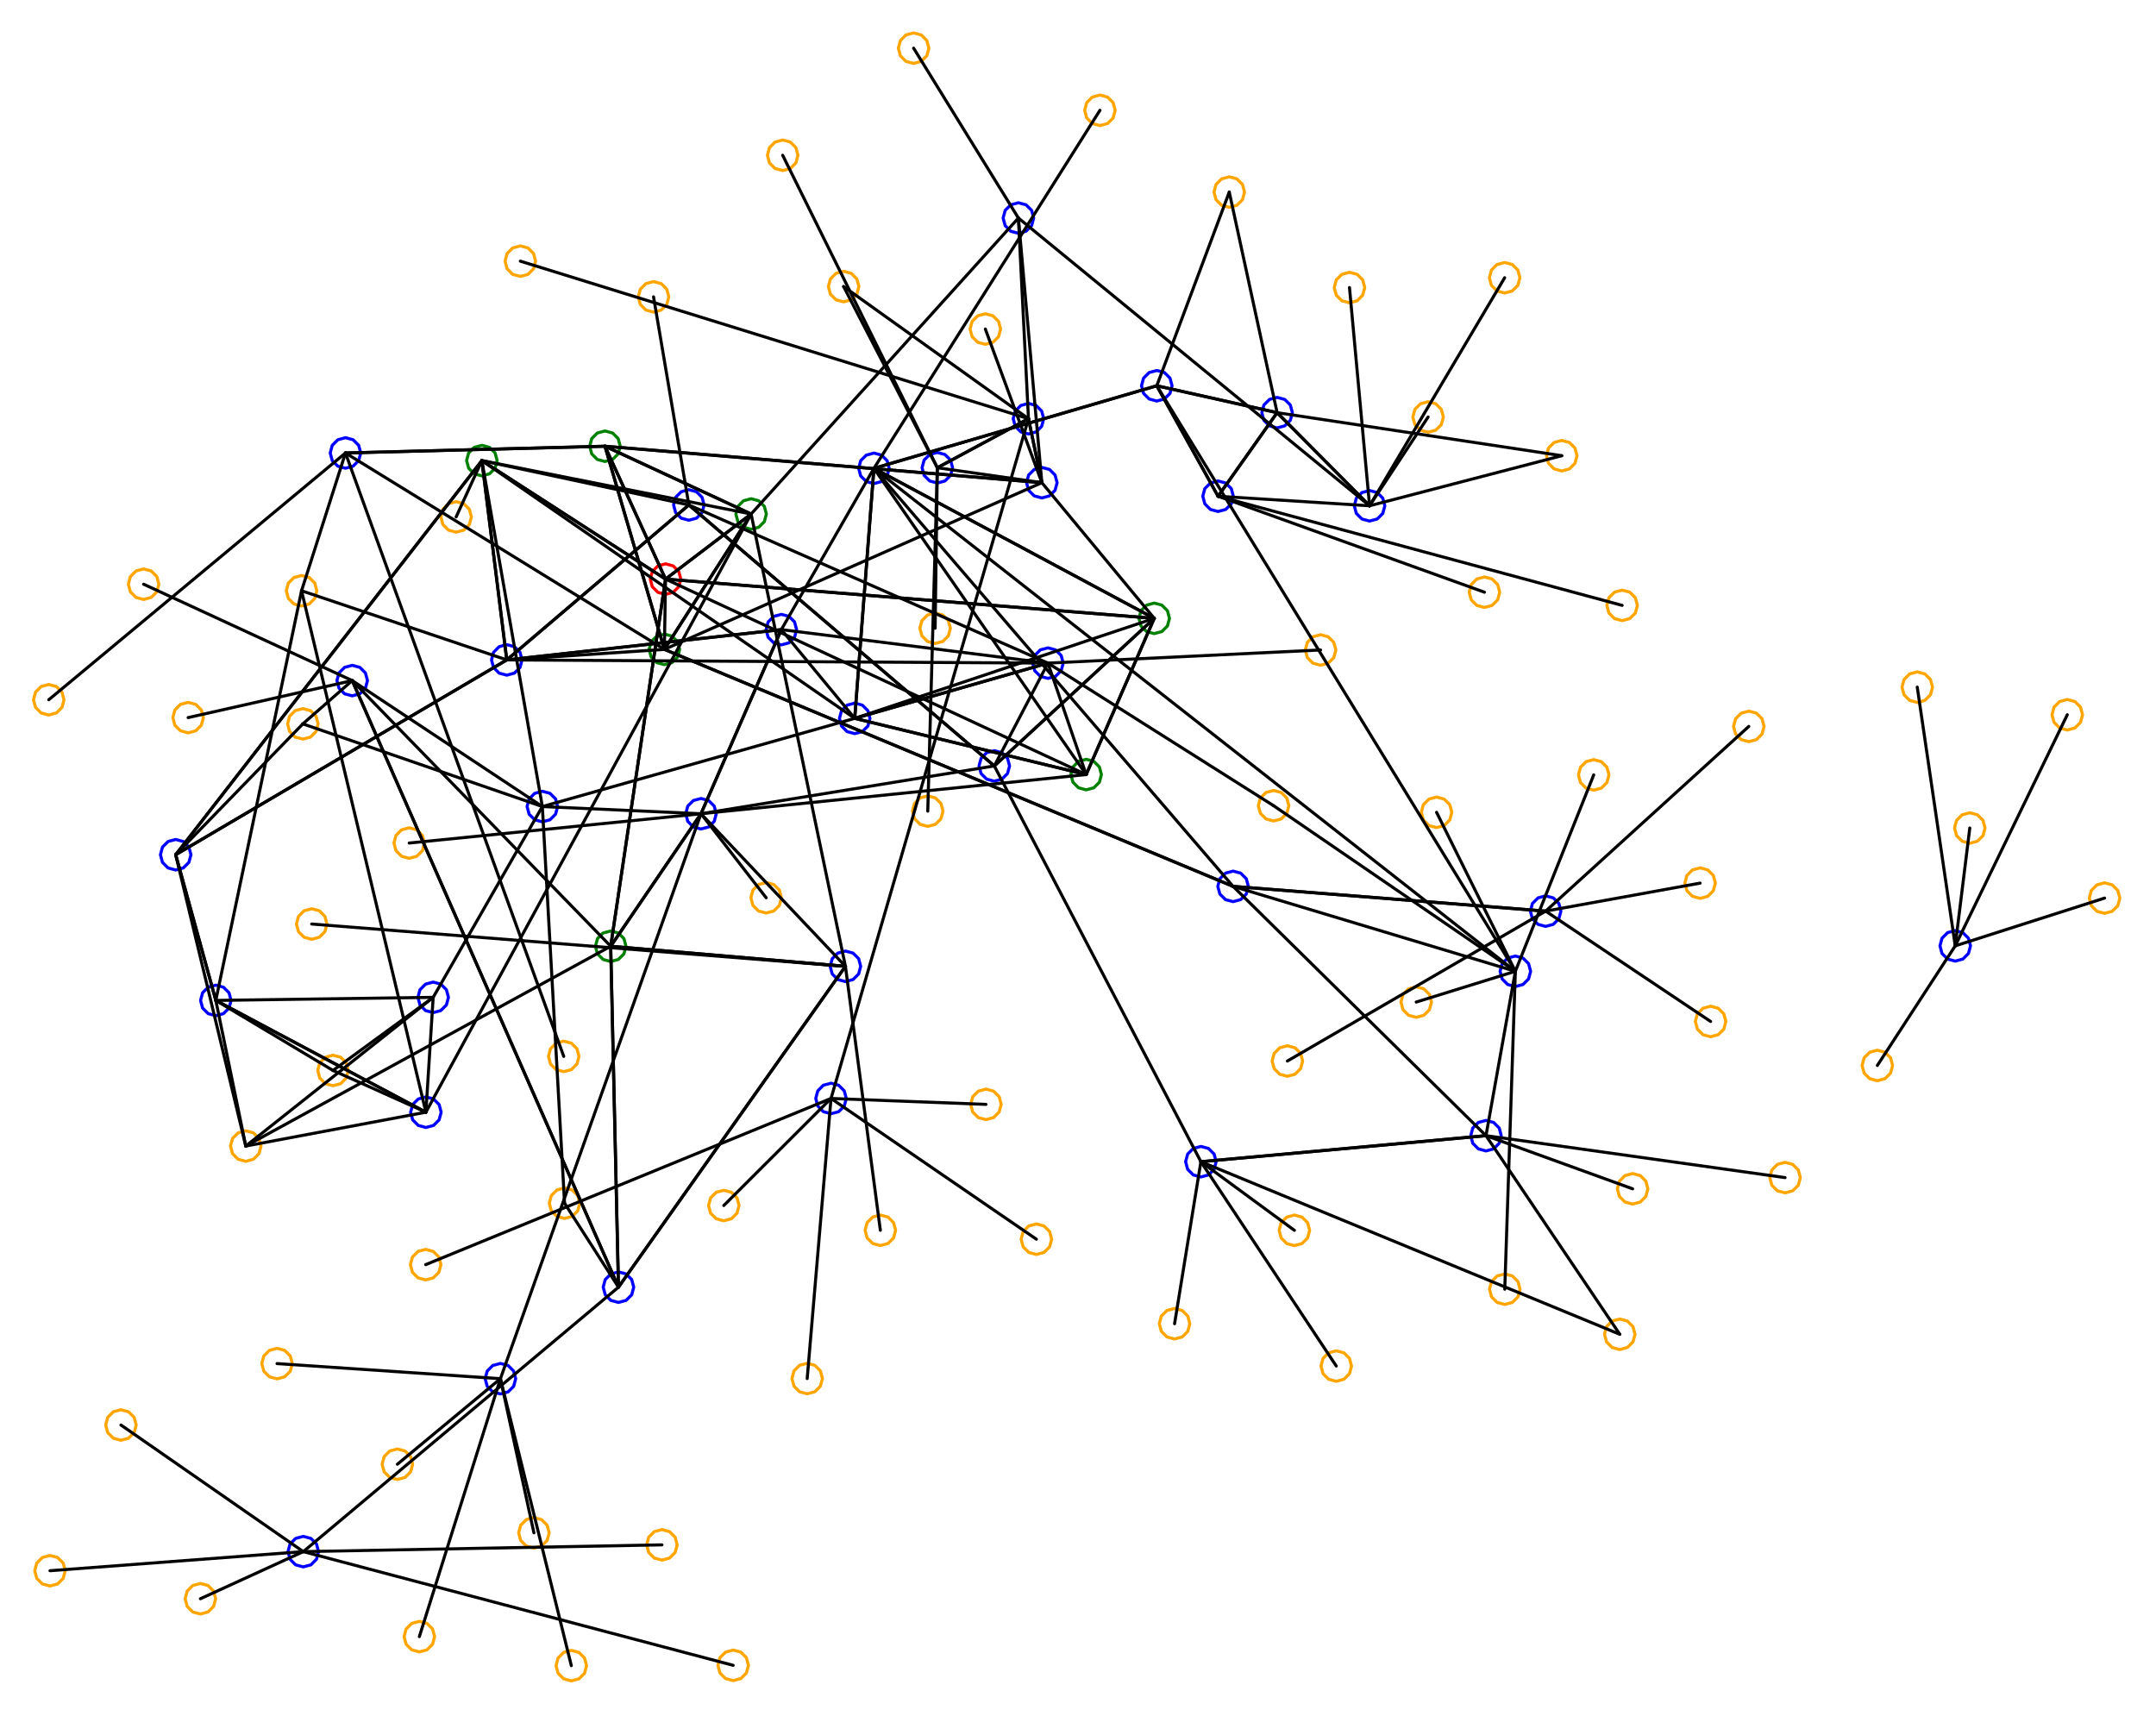 <?xml version="1.0" ?><!DOCTYPE svg  PUBLIC '-//W3C//DTD SVG 1.1//EN'  'http://www.w3.org/Graphics/SVG/1.1/DTD/svg11.dtd'><svg height="562.000" viewBox="-57.000 -212.000 706.000 562.000" width="706.000" xmlns="http://www.w3.org/2000/svg"><line fill="none" stroke="none" stroke-linecap="round" stroke-width="2.0" x1="0.0" x2="0.0" y1="0.0" y2="0.0"/><polygon fill="none" fill-rule="evenodd" points="0.0,0.0 0.0,0.0 0.0,0.0" stroke-linejoin="round"/><line fill="none" stroke="none" stroke-linecap="round" stroke-width="2.0" x1="0.0" x2="0.0" y1="0.0" y2="0.0"/><line fill="none" stroke="none" stroke-linecap="round" stroke-width="2.0" x1="0.0" x2="0.0" y1="0.0" y2="0.0"/><polygon fill="none" fill-rule="evenodd" points="0.0,0.0 0.0,0.0 0.0,0.0" stroke-linejoin="round"/><line fill="none" stroke="none" stroke-linecap="round" stroke-width="2.0" x1="0.0" x2="0.0" y1="0.0" y2="0.0"/><line fill="none" stroke="none" stroke-linecap="round" stroke-width="2.0" x1="0.0" x2="0.0" y1="0.0" y2="0.0"/><polygon fill="none" fill-rule="evenodd" points="0.0,0.0 0.0,0.0 0.0,0.0" stroke-linejoin="round"/><line fill="none" stroke="none" stroke-linecap="round" stroke-width="2.0" x1="0.0" x2="0.0" y1="0.0" y2="0.0"/><line fill="none" stroke="none" stroke-linecap="round" stroke-width="2.0" x1="0.0" x2="0.0" y1="0.0" y2="0.0"/><polygon fill="none" fill-rule="evenodd" points="0.0,0.0 0.0,0.0 0.0,0.0" stroke-linejoin="round"/><line fill="none" stroke="none" stroke-linecap="round" stroke-width="2.0" x1="0.0" x2="0.0" y1="0.0" y2="0.0"/><line fill="none" stroke="none" stroke-linecap="round" stroke-width="2.0" x1="0.0" x2="0.0" y1="0.0" y2="0.0"/><polygon fill="none" fill-rule="evenodd" points="0.0,0.0 0.0,0.0 0.0,0.0" stroke-linejoin="round"/><line fill="none" stroke="none" stroke-linecap="round" stroke-width="2.0" x1="0.0" x2="0.0" y1="0.0" y2="0.0"/><line fill="none" stroke="none" stroke-linecap="round" stroke-width="2.0" x1="0.0" x2="0.0" y1="0.0" y2="0.0"/><polygon fill="none" fill-rule="evenodd" points="0.0,0.0 0.0,0.0 0.0,0.0" stroke-linejoin="round"/><line fill="none" stroke="none" stroke-linecap="round" stroke-width="2.0" x1="0.0" x2="0.0" y1="0.0" y2="0.0"/><line fill="none" stroke="none" stroke-linecap="round" stroke-width="2.0" x1="0.0" x2="0.0" y1="0.0" y2="0.0"/><polygon fill="none" fill-rule="evenodd" points="0.0,0.0 0.0,0.0 0.0,0.0" stroke-linejoin="round"/><line fill="none" stroke="none" stroke-linecap="round" stroke-width="2.0" x1="0.0" x2="0.0" y1="0.0" y2="0.0"/><line fill="none" stroke="none" stroke-linecap="round" stroke-width="2.0" x1="0.0" x2="0.0" y1="0.0" y2="0.0"/><polygon fill="none" fill-rule="evenodd" points="0.0,0.0 0.0,0.0 0.0,0.0" stroke-linejoin="round"/><line fill="none" stroke="none" stroke-linecap="round" stroke-width="2.0" x1="0.0" x2="0.0" y1="0.0" y2="0.0"/><line fill="none" stroke="none" stroke-linecap="round" stroke-width="2.0" x1="0.0" x2="0.0" y1="0.0" y2="0.0"/><polygon fill="none" fill-rule="evenodd" points="0.0,0.0 0.0,0.0 0.0,0.0" stroke-linejoin="round"/><line fill="none" stroke="none" stroke-linecap="round" stroke-width="2.0" x1="0.0" x2="0.0" y1="0.0" y2="0.0"/><line fill="none" stroke="none" stroke-linecap="round" stroke-width="2.0" x1="0.0" x2="0.0" y1="0.0" y2="0.0"/><polygon fill="none" fill-rule="evenodd" points="0.0,0.0 0.0,0.0 0.0,0.0" stroke-linejoin="round"/><line fill="none" stroke="none" stroke-linecap="round" stroke-width="2.0" x1="0.0" x2="0.0" y1="0.0" y2="0.0"/><line fill="none" stroke="none" stroke-linecap="round" stroke-width="2.0" x1="0.0" x2="0.0" y1="0.0" y2="0.0"/><polygon fill="none" fill-rule="evenodd" points="0.0,0.0 0.0,0.0 0.0,0.0" stroke-linejoin="round"/><line fill="none" stroke="none" stroke-linecap="round" stroke-width="2.0" x1="0.0" x2="0.0" y1="0.0" y2="0.0"/><line fill="none" stroke="none" stroke-linecap="round" stroke-width="2.0" x1="0.0" x2="0.0" y1="0.0" y2="0.0"/><polygon fill="none" fill-rule="evenodd" points="0.0,0.0 0.0,0.0 0.0,0.0" stroke-linejoin="round"/><line fill="none" stroke="none" stroke-linecap="round" stroke-width="2.0" x1="0.0" x2="0.0" y1="0.0" y2="0.0"/><line fill="none" stroke="none" stroke-linecap="round" stroke-width="2.0" x1="0.0" x2="0.0" y1="0.0" y2="0.0"/><polygon fill="none" fill-rule="evenodd" points="0.0,0.0 0.0,0.0 0.0,0.0" stroke-linejoin="round"/><line fill="none" stroke="none" stroke-linecap="round" stroke-width="2.0" x1="0.0" x2="0.0" y1="0.0" y2="0.0"/><line fill="none" stroke="none" stroke-linecap="round" stroke-width="2.0" x1="0.0" x2="0.0" y1="0.0" y2="0.0"/><polygon fill="none" fill-rule="evenodd" points="0.0,0.0 0.0,0.0 0.0,0.0" stroke-linejoin="round"/><line fill="none" stroke="none" stroke-linecap="round" stroke-width="2.0" x1="0.0" x2="0.0" y1="0.0" y2="0.0"/><line fill="none" stroke="none" stroke-linecap="round" stroke-width="2.0" x1="0.0" x2="0.0" y1="0.0" y2="0.0"/><polygon fill="none" fill-rule="evenodd" points="0.0,0.0 0.0,0.0 0.0,0.0" stroke-linejoin="round"/><line fill="none" stroke="none" stroke-linecap="round" stroke-width="2.0" x1="0.0" x2="0.0" y1="0.0" y2="0.0"/><line fill="none" stroke="none" stroke-linecap="round" stroke-width="2.0" x1="0.0" x2="0.0" y1="0.0" y2="0.0"/><polygon fill="none" fill-rule="evenodd" points="0.0,0.0 0.0,0.0 0.0,0.0" stroke-linejoin="round"/><line fill="none" stroke="none" stroke-linecap="round" stroke-width="2.0" x1="0.0" x2="0.0" y1="0.0" y2="0.0"/><line fill="none" stroke="none" stroke-linecap="round" stroke-width="2.0" x1="0.0" x2="0.0" y1="0.0" y2="0.0"/><polygon fill="none" fill-rule="evenodd" points="0.0,0.0 0.0,0.0 0.0,0.0" stroke-linejoin="round"/><line fill="none" stroke="none" stroke-linecap="round" stroke-width="2.0" x1="0.0" x2="0.0" y1="0.0" y2="0.0"/><line fill="none" stroke="none" stroke-linecap="round" stroke-width="2.0" x1="0.0" x2="0.0" y1="0.0" y2="0.0"/><polygon fill="none" fill-rule="evenodd" points="0.0,0.0 0.0,0.0 0.0,0.0" stroke-linejoin="round"/><line fill="none" stroke="none" stroke-linecap="round" stroke-width="2.0" x1="0.0" x2="0.0" y1="0.0" y2="0.0"/><line fill="none" stroke="none" stroke-linecap="round" stroke-width="2.0" x1="0.0" x2="0.0" y1="0.0" y2="0.0"/><polygon fill="none" fill-rule="evenodd" points="0.0,0.0 0.0,0.0 0.0,0.0" stroke-linejoin="round"/><line fill="none" stroke="none" stroke-linecap="round" stroke-width="2.0" x1="0.0" x2="0.0" y1="0.0" y2="0.0"/><line fill="none" stroke="none" stroke-linecap="round" stroke-width="2.0" x1="0.0" x2="0.0" y1="0.0" y2="0.0"/><polygon fill="none" fill-rule="evenodd" points="0.0,0.0 0.0,0.0 0.0,0.0" stroke-linejoin="round"/><line fill="none" stroke="none" stroke-linecap="round" stroke-width="2.0" x1="0.0" x2="0.0" y1="0.0" y2="0.0"/><line fill="none" stroke="none" stroke-linecap="round" stroke-width="2.0" x1="0.0" x2="0.0" y1="0.0" y2="0.0"/><polygon fill="none" fill-rule="evenodd" points="0.0,0.0 0.0,0.0 0.0,0.0" stroke-linejoin="round"/><line fill="none" stroke="none" stroke-linecap="round" stroke-width="2.0" x1="0.0" x2="0.0" y1="0.0" y2="0.0"/><line fill="none" stroke="none" stroke-linecap="round" stroke-width="2.0" x1="0.0" x2="0.0" y1="0.0" y2="0.0"/><polygon fill="none" fill-rule="evenodd" points="0.0,0.0 0.0,0.0 0.0,0.0" stroke-linejoin="round"/><line fill="none" stroke="none" stroke-linecap="round" stroke-width="2.0" x1="0.0" x2="0.0" y1="0.0" y2="0.0"/><line fill="none" stroke="none" stroke-linecap="round" stroke-width="2.0" x1="0.0" x2="0.0" y1="0.0" y2="0.0"/><polygon fill="none" fill-rule="evenodd" points="0.0,0.0 0.0,0.0 0.0,0.0" stroke-linejoin="round"/><line fill="none" stroke="none" stroke-linecap="round" stroke-width="2.0" x1="0.0" x2="0.0" y1="0.0" y2="0.0"/><line fill="none" stroke="none" stroke-linecap="round" stroke-width="2.0" x1="0.0" x2="0.0" y1="0.0" y2="0.0"/><polygon fill="none" fill-rule="evenodd" points="0.0,0.0 0.0,0.0 0.0,0.0" stroke-linejoin="round"/><line fill="none" stroke="none" stroke-linecap="round" stroke-width="2.0" x1="0.0" x2="0.0" y1="0.0" y2="0.0"/><line fill="none" stroke="none" stroke-linecap="round" stroke-width="2.0" x1="0.0" x2="0.0" y1="0.0" y2="0.0"/><polygon fill="none" fill-rule="evenodd" points="0.0,0.0 0.0,0.0 0.0,0.0" stroke-linejoin="round"/><line fill="none" stroke="none" stroke-linecap="round" stroke-width="2.0" x1="0.0" x2="0.0" y1="0.0" y2="0.0"/><line fill="none" stroke="none" stroke-linecap="round" stroke-width="2.0" x1="0.0" x2="0.0" y1="0.0" y2="0.0"/><polygon fill="none" fill-rule="evenodd" points="0.0,0.0 0.0,0.0 0.0,0.0" stroke-linejoin="round"/><line fill="none" stroke="none" stroke-linecap="round" stroke-width="2.0" x1="0.0" x2="0.0" y1="0.0" y2="0.0"/><line fill="none" stroke="none" stroke-linecap="round" stroke-width="2.0" x1="0.0" x2="0.0" y1="0.0" y2="0.0"/><polygon fill="none" fill-rule="evenodd" points="0.0,0.0 0.0,0.0 0.0,0.0" stroke-linejoin="round"/><line fill="none" stroke="none" stroke-linecap="round" stroke-width="2.0" x1="0.0" x2="0.0" y1="0.0" y2="0.0"/><line fill="none" stroke="none" stroke-linecap="round" stroke-width="2.0" x1="0.0" x2="0.0" y1="0.0" y2="0.0"/><polygon fill="none" fill-rule="evenodd" points="0.0,0.0 0.0,0.0 0.0,0.0" stroke-linejoin="round"/><line fill="none" stroke="none" stroke-linecap="round" stroke-width="2.0" x1="0.0" x2="0.0" y1="0.0" y2="0.0"/><line fill="none" stroke="none" stroke-linecap="round" stroke-width="2.0" x1="0.0" x2="0.0" y1="0.0" y2="0.0"/><polygon fill="none" fill-rule="evenodd" points="0.0,0.0 0.0,0.0 0.0,0.0" stroke-linejoin="round"/><line fill="none" stroke="none" stroke-linecap="round" stroke-width="2.0" x1="0.0" x2="0.0" y1="0.0" y2="0.0"/><line fill="none" stroke="none" stroke-linecap="round" stroke-width="2.0" x1="0.0" x2="0.0" y1="0.0" y2="0.0"/><polygon fill="none" fill-rule="evenodd" points="0.0,0.0 0.0,0.0 0.0,0.0" stroke-linejoin="round"/><line fill="none" stroke="none" stroke-linecap="round" stroke-width="2.0" x1="0.0" x2="0.0" y1="0.0" y2="0.0"/><line fill="none" stroke="none" stroke-linecap="round" stroke-width="2.0" x1="0.0" x2="0.0" y1="0.0" y2="0.0"/><polygon fill="none" fill-rule="evenodd" points="0.0,0.0 0.0,0.0 0.0,0.0" stroke-linejoin="round"/><line fill="none" stroke="none" stroke-linecap="round" stroke-width="2.0" x1="0.0" x2="0.0" y1="0.0" y2="0.0"/><line fill="none" stroke="none" stroke-linecap="round" stroke-width="2.0" x1="0.0" x2="0.0" y1="0.0" y2="0.0"/><polygon fill="none" fill-rule="evenodd" points="0.0,0.0 0.0,0.0 0.0,0.0" stroke-linejoin="round"/><line fill="none" stroke="none" stroke-linecap="round" stroke-width="2.0" x1="0.0" x2="0.0" y1="0.0" y2="0.0"/><line fill="none" stroke="none" stroke-linecap="round" stroke-width="2.0" x1="0.0" x2="0.0" y1="0.0" y2="0.0"/><polygon fill="none" fill-rule="evenodd" points="0.0,0.0 0.0,0.0 0.0,0.0" stroke-linejoin="round"/><line fill="none" stroke="none" stroke-linecap="round" stroke-width="2.0" x1="0.0" x2="0.0" y1="0.0" y2="0.0"/><line fill="none" stroke="none" stroke-linecap="round" stroke-width="2.0" x1="0.0" x2="0.0" y1="0.0" y2="0.0"/><polygon fill="none" fill-rule="evenodd" points="0.0,0.0 0.0,0.0 0.0,0.0" stroke-linejoin="round"/><line fill="none" stroke="none" stroke-linecap="round" stroke-width="2.0" x1="0.0" x2="0.0" y1="0.0" y2="0.0"/><line fill="none" stroke="none" stroke-linecap="round" stroke-width="2.0" x1="0.0" x2="0.0" y1="0.0" y2="0.0"/><polygon fill="none" fill-rule="evenodd" points="0.0,0.0 0.0,0.0 0.0,0.0" stroke-linejoin="round"/><line fill="none" stroke="none" stroke-linecap="round" stroke-width="2.0" x1="0.0" x2="0.0" y1="0.0" y2="0.0"/><line fill="none" stroke="none" stroke-linecap="round" stroke-width="2.0" x1="0.0" x2="0.0" y1="0.0" y2="0.0"/><polygon fill="none" fill-rule="evenodd" points="0.0,0.0 0.0,0.0 0.0,0.0" stroke-linejoin="round"/><line fill="none" stroke="none" stroke-linecap="round" stroke-width="2.0" x1="0.0" x2="0.0" y1="0.0" y2="0.0"/><line fill="none" stroke="none" stroke-linecap="round" stroke-width="2.0" x1="0.0" x2="0.0" y1="0.0" y2="0.0"/><polygon fill="none" fill-rule="evenodd" points="0.0,0.0 0.0,0.0 0.0,0.0" stroke-linejoin="round"/><line fill="none" stroke="none" stroke-linecap="round" stroke-width="2.0" x1="0.0" x2="0.0" y1="0.0" y2="0.0"/><line fill="none" stroke="none" stroke-linecap="round" stroke-width="2.0" x1="0.0" x2="0.0" y1="0.0" y2="0.0"/><polygon fill="none" fill-rule="evenodd" points="0.0,0.0 0.0,0.0 0.0,0.0" stroke-linejoin="round"/><line fill="none" stroke="none" stroke-linecap="round" stroke-width="2.0" x1="0.0" x2="0.0" y1="0.0" y2="0.0"/><line fill="none" stroke="none" stroke-linecap="round" stroke-width="2.0" x1="0.0" x2="0.0" y1="0.0" y2="0.0"/><polygon fill="none" fill-rule="evenodd" points="0.0,0.0 0.0,0.0 0.0,0.0" stroke-linejoin="round"/><line fill="none" stroke="none" stroke-linecap="round" stroke-width="2.0" x1="0.0" x2="0.0" y1="0.0" y2="0.0"/><line fill="none" stroke="none" stroke-linecap="round" stroke-width="2.0" x1="0.0" x2="0.0" y1="0.0" y2="0.0"/><polygon fill="none" fill-rule="evenodd" points="0.0,0.0 0.0,0.0 0.0,0.0" stroke-linejoin="round"/><line fill="none" stroke="none" stroke-linecap="round" stroke-width="2.0" x1="0.0" x2="0.0" y1="0.0" y2="0.0"/><line fill="none" stroke="none" stroke-linecap="round" stroke-width="2.0" x1="0.0" x2="0.0" y1="0.0" y2="0.0"/><polygon fill="none" fill-rule="evenodd" points="0.0,0.0 0.0,0.0 0.0,0.0" stroke-linejoin="round"/><line fill="none" stroke="none" stroke-linecap="round" stroke-width="2.0" x1="0.0" x2="0.0" y1="0.0" y2="0.0"/><line fill="none" stroke="none" stroke-linecap="round" stroke-width="2.0" x1="0.0" x2="0.0" y1="0.0" y2="0.0"/><polygon fill="none" fill-rule="evenodd" points="0.0,0.0 0.0,0.0 0.0,0.0" stroke-linejoin="round"/><line fill="none" stroke="none" stroke-linecap="round" stroke-width="2.0" x1="0.0" x2="0.0" y1="0.0" y2="0.0"/><line fill="none" stroke="none" stroke-linecap="round" stroke-width="2.0" x1="0.0" x2="0.0" y1="0.0" y2="0.0"/><polygon fill="none" fill-rule="evenodd" points="0.0,0.0 0.0,0.0 0.0,0.0" stroke-linejoin="round"/><line fill="none" stroke="none" stroke-linecap="round" stroke-width="2.0" x1="0.0" x2="0.0" y1="0.0" y2="0.0"/><line fill="none" stroke="none" stroke-linecap="round" stroke-width="2.0" x1="0.0" x2="0.0" y1="0.0" y2="0.0"/><polygon fill="none" fill-rule="evenodd" points="0.0,0.0 0.0,0.0 0.0,0.0" stroke-linejoin="round"/><line fill="none" stroke="none" stroke-linecap="round" stroke-width="2.0" x1="0.0" x2="0.0" y1="0.0" y2="0.0"/><line fill="none" stroke="none" stroke-linecap="round" stroke-width="2.0" x1="0.0" x2="0.0" y1="0.0" y2="0.0"/><polygon fill="none" fill-rule="evenodd" points="0.0,0.0 0.0,0.0 0.0,0.0" stroke-linejoin="round"/><line fill="none" stroke="none" stroke-linecap="round" stroke-width="2.0" x1="0.0" x2="0.0" y1="0.0" y2="0.0"/><line fill="none" stroke="none" stroke-linecap="round" stroke-width="2.0" x1="0.0" x2="0.0" y1="0.0" y2="0.0"/><polygon fill="none" fill-rule="evenodd" points="0.0,0.0 0.0,0.0 0.0,0.0" stroke-linejoin="round"/><line fill="none" stroke="none" stroke-linecap="round" stroke-width="2.0" x1="0.0" x2="0.0" y1="0.0" y2="0.0"/><line fill="none" stroke="none" stroke-linecap="round" stroke-width="2.0" x1="0.0" x2="0.0" y1="0.0" y2="0.0"/><polygon fill="none" fill-rule="evenodd" points="0.0,0.0 0.0,0.0 0.0,0.0" stroke-linejoin="round"/><line fill="none" stroke="none" stroke-linecap="round" stroke-width="2.0" x1="0.0" x2="0.0" y1="0.0" y2="0.0"/><line fill="none" stroke="none" stroke-linecap="round" stroke-width="2.0" x1="0.0" x2="0.0" y1="0.0" y2="0.0"/><polygon fill="none" fill-rule="evenodd" points="0.0,0.0 0.0,0.0 0.0,0.0" stroke-linejoin="round"/><line fill="none" stroke="none" stroke-linecap="round" stroke-width="2.0" x1="0.0" x2="0.0" y1="0.0" y2="0.0"/><line fill="none" stroke="none" stroke-linecap="round" stroke-width="2.0" x1="0.0" x2="0.0" y1="0.0" y2="0.0"/><polygon fill="none" fill-rule="evenodd" points="0.0,0.0 0.0,0.0 0.0,0.0" stroke-linejoin="round"/><line fill="none" stroke="none" stroke-linecap="round" stroke-width="2.0" x1="0.0" x2="0.0" y1="0.0" y2="0.0"/><line fill="none" stroke="none" stroke-linecap="round" stroke-width="2.0" x1="0.0" x2="0.0" y1="0.0" y2="0.0"/><polygon fill="none" fill-rule="evenodd" points="0.0,0.0 0.0,0.0 0.0,0.0" stroke-linejoin="round"/><line fill="none" stroke="none" stroke-linecap="round" stroke-width="2.0" x1="0.0" x2="0.0" y1="0.0" y2="0.0"/><line fill="none" stroke="none" stroke-linecap="round" stroke-width="2.0" x1="0.0" x2="0.0" y1="0.0" y2="0.0"/><polygon fill="none" fill-rule="evenodd" points="0.0,0.0 0.0,0.0 0.0,0.0" stroke-linejoin="round"/><line fill="none" stroke="none" stroke-linecap="round" stroke-width="2.0" x1="0.0" x2="0.0" y1="0.0" y2="0.0"/><line fill="none" stroke="none" stroke-linecap="round" stroke-width="2.0" x1="0.0" x2="0.0" y1="0.0" y2="0.0"/><polygon fill="none" fill-rule="evenodd" points="0.0,0.0 0.0,0.0 0.0,0.0" stroke-linejoin="round"/><line fill="none" stroke="none" stroke-linecap="round" stroke-width="2.0" x1="0.0" x2="0.0" y1="0.0" y2="0.0"/><line fill="none" stroke="none" stroke-linecap="round" stroke-width="2.0" x1="0.0" x2="0.0" y1="0.0" y2="0.0"/><polygon fill="none" fill-rule="evenodd" points="0.0,0.0 0.0,0.0 0.0,0.0" stroke-linejoin="round"/><line fill="none" stroke="none" stroke-linecap="round" stroke-width="2.0" x1="0.0" x2="0.0" y1="0.0" y2="0.0"/><line fill="none" stroke="none" stroke-linecap="round" stroke-width="2.0" x1="0.0" x2="0.0" y1="0.0" y2="0.0"/><polygon fill="none" fill-rule="evenodd" points="0.0,0.0 0.0,0.0 0.0,0.0" stroke-linejoin="round"/><line fill="none" stroke="none" stroke-linecap="round" stroke-width="2.0" x1="0.0" x2="0.0" y1="0.0" y2="0.0"/><line fill="none" stroke="none" stroke-linecap="round" stroke-width="2.0" x1="0.0" x2="0.0" y1="0.0" y2="0.0"/><polygon fill="none" fill-rule="evenodd" points="0.0,0.0 0.0,0.0 0.0,0.0" stroke-linejoin="round"/><line fill="none" stroke="none" stroke-linecap="round" stroke-width="2.0" x1="0.0" x2="0.0" y1="0.0" y2="0.0"/><line fill="none" stroke="none" stroke-linecap="round" stroke-width="2.0" x1="0.0" x2="0.0" y1="0.0" y2="0.0"/><polygon fill="none" fill-rule="evenodd" points="0.0,0.0 0.0,0.0 0.0,0.0" stroke-linejoin="round"/><line fill="none" stroke="none" stroke-linecap="round" stroke-width="2.0" x1="0.0" x2="0.0" y1="0.0" y2="0.0"/><line fill="none" stroke="none" stroke-linecap="round" stroke-width="2.0" x1="0.0" x2="0.0" y1="0.0" y2="0.0"/><polygon fill="none" fill-rule="evenodd" points="0.0,0.0 0.0,0.0 0.0,0.0" stroke-linejoin="round"/><line fill="none" stroke="none" stroke-linecap="round" stroke-width="2.0" x1="0.0" x2="0.0" y1="0.0" y2="0.0"/><line fill="none" stroke="none" stroke-linecap="round" stroke-width="2.0" x1="0.0" x2="0.0" y1="0.0" y2="0.0"/><polygon fill="none" fill-rule="evenodd" points="0.0,0.0 0.0,0.0 0.0,0.0" stroke-linejoin="round"/><line fill="none" stroke="none" stroke-linecap="round" stroke-width="2.0" x1="0.0" x2="0.0" y1="0.0" y2="0.0"/><line fill="none" stroke="none" stroke-linecap="round" stroke-width="2.0" x1="0.0" x2="0.0" y1="0.0" y2="0.0"/><polygon fill="none" fill-rule="evenodd" points="0.0,0.0 0.0,0.0 0.0,0.0" stroke-linejoin="round"/><line fill="none" stroke="none" stroke-linecap="round" stroke-width="2.0" x1="0.0" x2="0.0" y1="0.0" y2="0.0"/><line fill="none" stroke="none" stroke-linecap="round" stroke-width="2.0" x1="0.0" x2="0.0" y1="0.0" y2="0.0"/><polygon fill="none" fill-rule="evenodd" points="0.0,0.0 0.0,0.0 0.0,0.0" stroke-linejoin="round"/><line fill="none" stroke="none" stroke-linecap="round" stroke-width="2.0" x1="0.0" x2="0.0" y1="0.0" y2="0.0"/><line fill="none" stroke="none" stroke-linecap="round" stroke-width="2.0" x1="0.0" x2="0.0" y1="0.0" y2="0.0"/><polygon fill="none" fill-rule="evenodd" points="0.0,0.0 0.0,0.0 0.0,0.0" stroke-linejoin="round"/><line fill="none" stroke="none" stroke-linecap="round" stroke-width="2.0" x1="0.0" x2="0.0" y1="0.0" y2="0.0"/><line fill="none" stroke="none" stroke-linecap="round" stroke-width="2.0" x1="0.0" x2="0.0" y1="0.0" y2="0.0"/><polygon fill="none" fill-rule="evenodd" points="0.0,0.0 0.0,0.0 0.0,0.0" stroke-linejoin="round"/><line fill="none" stroke="none" stroke-linecap="round" stroke-width="2.0" x1="0.0" x2="0.0" y1="0.0" y2="0.0"/><line fill="none" stroke="none" stroke-linecap="round" stroke-width="2.0" x1="0.0" x2="0.0" y1="0.0" y2="0.0"/><polygon fill="none" fill-rule="evenodd" points="0.0,0.0 0.0,0.0 0.0,0.0" stroke-linejoin="round"/><line fill="none" stroke="none" stroke-linecap="round" stroke-width="2.0" x1="0.0" x2="0.0" y1="0.0" y2="0.0"/><line fill="none" stroke="none" stroke-linecap="round" stroke-width="2.0" x1="0.0" x2="0.0" y1="0.0" y2="0.0"/><polygon fill="none" fill-rule="evenodd" points="0.0,0.0 0.0,0.0 0.0,0.0" stroke-linejoin="round"/><line fill="none" stroke="none" stroke-linecap="round" stroke-width="2.0" x1="0.0" x2="0.0" y1="0.0" y2="0.0"/><line fill="none" stroke="none" stroke-linecap="round" stroke-width="2.0" x1="0.0" x2="0.0" y1="0.0" y2="0.0"/><polygon fill="none" fill-rule="evenodd" points="0.0,0.0 0.0,0.0 0.0,0.0" stroke-linejoin="round"/><line fill="none" stroke="none" stroke-linecap="round" stroke-width="2.0" x1="0.0" x2="0.0" y1="0.0" y2="0.0"/><line fill="none" stroke="none" stroke-linecap="round" stroke-width="2.0" x1="0.0" x2="0.0" y1="0.0" y2="0.0"/><polygon fill="none" fill-rule="evenodd" points="0.0,0.0 0.0,0.0 0.0,0.0" stroke-linejoin="round"/><line fill="none" stroke="none" stroke-linecap="round" stroke-width="2.0" x1="0.0" x2="0.0" y1="0.0" y2="0.0"/><line fill="none" stroke="none" stroke-linecap="round" stroke-width="2.0" x1="0.0" x2="0.0" y1="0.0" y2="0.0"/><polygon fill="none" fill-rule="evenodd" points="0.0,0.0 0.0,0.0 0.0,0.0" stroke-linejoin="round"/><line fill="none" stroke="none" stroke-linecap="round" stroke-width="2.0" x1="0.0" x2="0.0" y1="0.0" y2="0.0"/><line fill="none" stroke="none" stroke-linecap="round" stroke-width="2.0" x1="0.0" x2="0.0" y1="0.0" y2="0.0"/><polygon fill="none" fill-rule="evenodd" points="0.0,0.0 0.0,0.0 0.0,0.0" stroke-linejoin="round"/><line fill="none" stroke="none" stroke-linecap="round" stroke-width="2.0" x1="0.0" x2="0.0" y1="0.0" y2="0.0"/><line fill="none" stroke="none" stroke-linecap="round" stroke-width="2.0" x1="0.0" x2="0.0" y1="0.0" y2="0.0"/><polygon fill="none" fill-rule="evenodd" points="0.0,0.0 0.0,0.0 0.0,0.0" stroke-linejoin="round"/><line fill="none" stroke="none" stroke-linecap="round" stroke-width="2.0" x1="0.0" x2="0.0" y1="0.0" y2="0.0"/><line fill="none" stroke="none" stroke-linecap="round" stroke-width="2.0" x1="0.0" x2="0.0" y1="0.0" y2="0.0"/><polygon fill="none" fill-rule="evenodd" points="0.0,0.0 0.0,0.0 0.0,0.0" stroke-linejoin="round"/><line fill="none" stroke="none" stroke-linecap="round" stroke-width="2.0" x1="0.0" x2="0.0" y1="0.0" y2="0.0"/><line fill="none" stroke="none" stroke-linecap="round" stroke-width="2.0" x1="0.0" x2="0.0" y1="0.0" y2="0.0"/><polygon fill="none" fill-rule="evenodd" points="0.0,0.0 0.0,0.0 0.0,0.0" stroke-linejoin="round"/><line fill="none" stroke="none" stroke-linecap="round" stroke-width="2.0" x1="0.0" x2="0.0" y1="0.0" y2="0.0"/><line fill="none" stroke="none" stroke-linecap="round" stroke-width="2.0" x1="0.0" x2="0.0" y1="0.0" y2="0.0"/><polygon fill="none" fill-rule="evenodd" points="0.0,0.0 0.0,0.0 0.0,0.0" stroke-linejoin="round"/><line fill="none" stroke="none" stroke-linecap="round" stroke-width="2.0" x1="0.0" x2="0.0" y1="0.0" y2="0.0"/><line fill="none" stroke="none" stroke-linecap="round" stroke-width="2.0" x1="0.0" x2="0.0" y1="0.0" y2="0.0"/><polygon fill="none" fill-rule="evenodd" points="0.0,0.0 0.0,0.0 0.0,0.0" stroke-linejoin="round"/><line fill="none" stroke="none" stroke-linecap="round" stroke-width="2.0" x1="0.0" x2="0.0" y1="0.0" y2="0.0"/><line fill="none" stroke="none" stroke-linecap="round" stroke-width="2.0" x1="0.0" x2="0.0" y1="0.0" y2="0.0"/><polygon fill="none" fill-rule="evenodd" points="0.0,0.0 0.0,0.0 0.0,0.0" stroke-linejoin="round"/><line fill="none" stroke="none" stroke-linecap="round" stroke-width="2.0" x1="0.0" x2="0.0" y1="0.0" y2="0.0"/><line fill="none" stroke="none" stroke-linecap="round" stroke-width="2.0" x1="0.0" x2="0.0" y1="0.0" y2="0.0"/><polygon fill="none" fill-rule="evenodd" points="0.0,0.0 0.0,0.0 0.0,0.0" stroke-linejoin="round"/><line fill="none" stroke="none" stroke-linecap="round" stroke-width="2.0" x1="0.0" x2="0.0" y1="0.0" y2="0.0"/><line fill="none" stroke="none" stroke-linecap="round" stroke-width="2.0" x1="0.0" x2="0.0" y1="0.0" y2="0.0"/><polygon fill="none" fill-rule="evenodd" points="0.0,0.0 0.0,0.0 0.0,0.0" stroke-linejoin="round"/><line fill="none" stroke="none" stroke-linecap="round" stroke-width="2.0" x1="0.0" x2="0.0" y1="0.0" y2="0.0"/><line fill="none" stroke="none" stroke-linecap="round" stroke-width="2.0" x1="0.0" x2="0.0" y1="0.0" y2="0.0"/><polygon fill="none" fill-rule="evenodd" points="0.0,0.0 0.0,0.0 0.0,0.0" stroke-linejoin="round"/><line fill="none" stroke="none" stroke-linecap="round" stroke-width="2.0" x1="0.0" x2="0.0" y1="0.0" y2="0.0"/><line fill="none" stroke="none" stroke-linecap="round" stroke-width="2.0" x1="0.0" x2="0.0" y1="0.0" y2="0.0"/><polygon fill="none" fill-rule="evenodd" points="0.0,0.0 0.0,0.0 0.0,0.0" stroke-linejoin="round"/><line fill="none" stroke="none" stroke-linecap="round" stroke-width="2.0" x1="0.0" x2="0.0" y1="0.0" y2="0.0"/><line fill="none" stroke="none" stroke-linecap="round" stroke-width="2.0" x1="0.0" x2="0.0" y1="0.0" y2="0.0"/><polygon fill="none" fill-rule="evenodd" points="0.0,0.0 0.0,0.0 0.0,0.0" stroke-linejoin="round"/><line fill="none" stroke="none" stroke-linecap="round" stroke-width="2.0" x1="0.0" x2="0.0" y1="0.0" y2="0.0"/><line fill="none" stroke="none" stroke-linecap="round" stroke-width="2.0" x1="0.0" x2="0.0" y1="0.0" y2="0.0"/><polygon fill="none" fill-rule="evenodd" points="0.0,0.0 0.0,0.0 0.0,0.0" stroke-linejoin="round"/><line fill="none" stroke="none" stroke-linecap="round" stroke-width="2.0" x1="0.0" x2="0.0" y1="0.0" y2="0.0"/><line fill="none" stroke="none" stroke-linecap="round" stroke-width="2.0" x1="0.0" x2="0.0" y1="0.0" y2="0.0"/><polygon fill="none" fill-rule="evenodd" points="0.0,0.0 0.0,0.0 0.0,0.0" stroke-linejoin="round"/><line fill="none" stroke="none" stroke-linecap="round" stroke-width="2.0" x1="0.0" x2="0.0" y1="0.0" y2="0.0"/><line fill="none" stroke="none" stroke-linecap="round" stroke-width="2.0" x1="0.0" x2="0.0" y1="0.0" y2="0.0"/><polygon fill="none" fill-rule="evenodd" points="0.0,0.0 0.0,0.0 0.0,0.0" stroke-linejoin="round"/><line fill="none" stroke="none" stroke-linecap="round" stroke-width="2.0" x1="0.0" x2="0.0" y1="0.0" y2="0.0"/><line fill="none" stroke="none" stroke-linecap="round" stroke-width="2.0" x1="0.0" x2="0.0" y1="0.0" y2="0.0"/><polygon fill="none" fill-rule="evenodd" points="0.0,0.0 0.0,0.0 0.0,0.0" stroke-linejoin="round"/><line fill="none" stroke="none" stroke-linecap="round" stroke-width="2.0" x1="0.0" x2="0.0" y1="0.0" y2="0.0"/><line fill="none" stroke="none" stroke-linecap="round" stroke-width="2.0" x1="0.0" x2="0.0" y1="0.0" y2="0.0"/><polygon fill="none" fill-rule="evenodd" points="0.0,0.0 0.0,0.0 0.0,0.0" stroke-linejoin="round"/><line fill="none" stroke="none" stroke-linecap="round" stroke-width="2.0" x1="0.0" x2="0.0" y1="0.0" y2="0.0"/><line fill="none" stroke="none" stroke-linecap="round" stroke-width="2.0" x1="0.0" x2="0.0" y1="0.0" y2="0.0"/><polygon fill="none" fill-rule="evenodd" points="0.0,0.0 0.0,0.0 0.0,0.0" stroke-linejoin="round"/><line fill="none" stroke="none" stroke-linecap="round" stroke-width="2.0" x1="0.0" x2="0.0" y1="0.0" y2="0.0"/><line fill="none" stroke="none" stroke-linecap="round" stroke-width="2.0" x1="0.0" x2="0.0" y1="0.0" y2="0.0"/><polygon fill="none" fill-rule="evenodd" points="0.0,0.0 0.0,0.0 0.0,0.0" stroke-linejoin="round"/><line fill="none" stroke="none" stroke-linecap="round" stroke-width="2.0" x1="0.0" x2="0.0" y1="0.0" y2="0.0"/><line fill="none" stroke="none" stroke-linecap="round" stroke-width="2.0" x1="0.0" x2="0.0" y1="0.0" y2="0.0"/><polygon fill="none" fill-rule="evenodd" points="0.0,0.0 0.0,0.0 0.0,0.0" stroke-linejoin="round"/><line fill="none" stroke="none" stroke-linecap="round" stroke-width="2.0" x1="0.0" x2="0.0" y1="0.0" y2="0.0"/><line fill="none" stroke="none" stroke-linecap="round" stroke-width="2.0" x1="0.0" x2="0.0" y1="0.0" y2="0.0"/><polygon fill="none" fill-rule="evenodd" points="0.0,0.0 0.0,0.0 0.0,0.0" stroke-linejoin="round"/><line fill="none" stroke="none" stroke-linecap="round" stroke-width="2.0" x1="0.0" x2="0.0" y1="0.0" y2="0.0"/><line fill="none" stroke="none" stroke-linecap="round" stroke-width="2.0" x1="0.0" x2="0.0" y1="0.0" y2="0.0"/><polygon fill="none" fill-rule="evenodd" points="0.0,0.0 0.0,0.0 0.0,0.0" stroke-linejoin="round"/><line fill="none" stroke="none" stroke-linecap="round" stroke-width="2.0" x1="0.0" x2="0.0" y1="0.0" y2="0.0"/><line fill="none" stroke="none" stroke-linecap="round" stroke-width="2.0" x1="0.0" x2="0.0" y1="0.0" y2="0.0"/><polygon fill="none" fill-rule="evenodd" points="0.0,0.0 0.0,0.0 0.0,0.0" stroke-linejoin="round"/><line fill="none" stroke="none" stroke-linecap="round" stroke-width="2.0" x1="0.0" x2="0.0" y1="0.0" y2="0.0"/><line fill="none" stroke="none" stroke-linecap="round" stroke-width="2.0" x1="0.0" x2="0.0" y1="0.0" y2="0.0"/><polygon fill="none" fill-rule="evenodd" points="0.0,0.0 0.0,0.0 0.0,0.0" stroke-linejoin="round"/><line fill="none" stroke="none" stroke-linecap="round" stroke-width="2.0" x1="0.0" x2="0.0" y1="0.0" y2="0.0"/><line fill="none" stroke="none" stroke-linecap="round" stroke-width="2.0" x1="0.0" x2="0.0" y1="0.0" y2="0.0"/><polygon fill="none" fill-rule="evenodd" points="0.0,0.0 0.0,0.0 0.0,0.0" stroke-linejoin="round"/><line fill="none" stroke="none" stroke-linecap="round" stroke-width="2.0" x1="0.0" x2="0.0" y1="0.0" y2="0.0"/><line fill="none" stroke="none" stroke-linecap="round" stroke-width="2.0" x1="0.0" x2="0.0" y1="0.0" y2="0.0"/><polygon fill="none" fill-rule="evenodd" points="0.0,0.0 0.0,0.0 0.0,0.0" stroke-linejoin="round"/><line fill="none" stroke="none" stroke-linecap="round" stroke-width="2.0" x1="0.0" x2="0.0" y1="0.0" y2="0.0"/><line fill="none" stroke="none" stroke-linecap="round" stroke-width="2.0" x1="0.0" x2="0.0" y1="0.0" y2="0.0"/><polygon fill="none" fill-rule="evenodd" points="0.0,0.0 0.0,0.0 0.0,0.0" stroke-linejoin="round"/><line fill="none" stroke="none" stroke-linecap="round" stroke-width="2.0" x1="0.0" x2="0.0" y1="0.0" y2="0.0"/><line fill="none" stroke="none" stroke-linecap="round" stroke-width="2.0" x1="0.0" x2="0.0" y1="0.0" y2="0.0"/><polygon fill="none" fill-rule="evenodd" points="0.0,0.0 0.0,0.0 0.0,0.0" stroke-linejoin="round"/><line fill="none" stroke="none" stroke-linecap="round" stroke-width="2.0" x1="0.0" x2="0.0" y1="0.0" y2="0.0"/><line fill="none" stroke="none" stroke-linecap="round" stroke-width="2.0" x1="0.0" x2="0.0" y1="0.0" y2="0.0"/><polygon fill="none" fill-rule="evenodd" points="0.0,0.0 0.0,0.0 0.0,0.0" stroke-linejoin="round"/><line fill="none" stroke="none" stroke-linecap="round" stroke-width="2.0" x1="0.0" x2="0.0" y1="0.0" y2="0.0"/><line fill="none" stroke="none" stroke-linecap="round" stroke-width="2.0" x1="0.0" x2="0.0" y1="0.0" y2="0.0"/><polygon fill="none" fill-rule="evenodd" points="0.0,0.0 0.0,0.0 0.0,0.0" stroke-linejoin="round"/><line fill="none" stroke="none" stroke-linecap="round" stroke-width="2.0" x1="0.0" x2="0.0" y1="0.0" y2="0.0"/><line fill="none" stroke="none" stroke-linecap="round" stroke-width="2.0" x1="0.0" x2="0.0" y1="0.0" y2="0.0"/><polygon fill="none" fill-rule="evenodd" points="0.0,0.0 0.0,0.0 0.0,0.0" stroke-linejoin="round"/><line fill="none" stroke="none" stroke-linecap="round" stroke-width="2.0" x1="0.0" x2="0.0" y1="0.0" y2="0.0"/><line fill="none" stroke="none" stroke-linecap="round" stroke-width="2.0" x1="0.0" x2="0.0" y1="0.0" y2="0.0"/><polygon fill="none" fill-rule="evenodd" points="0.0,0.0 0.0,0.0 0.0,0.0" stroke-linejoin="round"/><line fill="none" stroke="none" stroke-linecap="round" stroke-width="2.0" x1="0.0" x2="0.0" y1="0.0" y2="0.0"/><line fill="none" stroke="none" stroke-linecap="round" stroke-width="2.0" x1="0.0" x2="0.0" y1="0.0" y2="0.0"/><polygon fill="none" fill-rule="evenodd" points="0.0,0.0 0.0,0.0 0.0,0.0" stroke-linejoin="round"/><line fill="none" stroke="none" stroke-linecap="round" stroke-width="2.0" x1="0.0" x2="0.0" y1="0.0" y2="0.0"/><line fill="none" stroke="none" stroke-linecap="round" stroke-width="2.0" x1="0.0" x2="0.0" y1="0.0" y2="0.0"/><polygon fill="none" fill-rule="evenodd" points="0.0,0.0 0.0,0.0 0.0,0.0" stroke-linejoin="round"/><line fill="none" stroke="none" stroke-linecap="round" stroke-width="2.0" x1="0.0" x2="0.0" y1="0.0" y2="0.0"/><line fill="none" stroke="none" stroke-linecap="round" stroke-width="2.0" x1="0.0" x2="0.0" y1="0.0" y2="0.0"/><polygon fill="none" fill-rule="evenodd" points="0.0,0.0 0.0,0.0 0.0,0.0" stroke-linejoin="round"/><line fill="none" stroke="none" stroke-linecap="round" stroke-width="2.0" x1="0.0" x2="0.0" y1="0.0" y2="0.0"/><line fill="none" stroke="none" stroke-linecap="round" stroke-width="2.0" x1="0.0" x2="0.0" y1="0.0" y2="0.0"/><polygon fill="none" fill-rule="evenodd" points="0.0,0.0 0.0,0.0 0.0,0.0" stroke-linejoin="round"/><line fill="none" stroke="none" stroke-linecap="round" stroke-width="2.0" x1="0.0" x2="0.0" y1="0.0" y2="0.0"/><line fill="none" stroke="none" stroke-linecap="round" stroke-width="2.0" x1="0.0" x2="0.0" y1="0.0" y2="0.0"/><polygon fill="none" fill-rule="evenodd" points="0.0,0.0 0.0,0.0 0.0,0.0" stroke-linejoin="round"/><line fill="none" stroke="none" stroke-linecap="round" stroke-width="2.0" x1="0.0" x2="0.0" y1="0.0" y2="0.0"/><line fill="none" stroke="none" stroke-linecap="round" stroke-width="2.0" x1="0.0" x2="0.0" y1="0.0" y2="0.0"/><polygon fill="none" fill-rule="evenodd" points="0.0,0.0 0.0,0.0 0.0,0.0" stroke-linejoin="round"/><line fill="none" stroke="none" stroke-linecap="round" stroke-width="2.0" x1="0.0" x2="0.0" y1="0.0" y2="0.0"/><line fill="none" stroke="none" stroke-linecap="round" stroke-width="2.0" x1="0.0" x2="0.0" y1="0.0" y2="0.0"/><polygon fill="none" fill-rule="evenodd" points="0.0,0.0 0.0,0.0 0.0,0.0" stroke-linejoin="round"/><line fill="none" stroke="none" stroke-linecap="round" stroke-width="2.0" x1="0.0" x2="0.0" y1="0.0" y2="0.0"/><line fill="none" stroke="none" stroke-linecap="round" stroke-width="2.0" x1="0.0" x2="0.0" y1="0.0" y2="0.0"/><polygon fill="none" fill-rule="evenodd" points="0.0,0.0 0.0,0.0 0.0,0.0" stroke-linejoin="round"/><line fill="none" stroke="none" stroke-linecap="round" stroke-width="2.0" x1="0.0" x2="0.0" y1="0.0" y2="0.0"/><line fill="none" stroke="none" stroke-linecap="round" stroke-width="2.0" x1="0.0" x2="0.0" y1="0.0" y2="0.0"/><polygon fill="none" fill-rule="evenodd" points="0.0,0.0 0.0,0.0 0.0,0.0" stroke-linejoin="round"/><line fill="none" stroke="none" stroke-linecap="round" stroke-width="2.0" x1="0.0" x2="0.0" y1="0.0" y2="0.0"/><line fill="none" stroke="none" stroke-linecap="round" stroke-width="2.0" x1="0.0" x2="0.0" y1="0.0" y2="0.0"/><polygon fill="none" fill-rule="evenodd" points="0.0,0.0 0.0,0.0 0.0,0.0" stroke-linejoin="round"/><line fill="none" stroke="none" stroke-linecap="round" stroke-width="2.0" x1="0.0" x2="0.0" y1="0.0" y2="0.0"/><line fill="none" stroke="none" stroke-linecap="round" stroke-width="2.0" x1="0.0" x2="0.0" y1="0.0" y2="0.0"/><polygon fill="none" fill-rule="evenodd" points="0.0,0.0 0.0,0.0 0.0,0.0" stroke-linejoin="round"/><line fill="none" stroke="none" stroke-linecap="round" stroke-width="2.0" x1="0.0" x2="0.0" y1="0.0" y2="0.0"/><line fill="none" stroke="none" stroke-linecap="round" stroke-width="2.0" x1="0.0" x2="0.0" y1="0.0" y2="0.0"/><polygon fill="none" fill-rule="evenodd" points="0.0,0.0 0.0,0.0 0.0,0.0" stroke-linejoin="round"/><line fill="none" stroke="none" stroke-linecap="round" stroke-width="2.0" x1="0.0" x2="0.0" y1="0.0" y2="0.0"/><line fill="none" stroke="none" stroke-linecap="round" stroke-width="2.0" x1="0.0" x2="0.0" y1="0.0" y2="0.0"/><polygon fill="none" fill-rule="evenodd" points="0.0,0.0 0.0,0.0 0.0,0.0" stroke-linejoin="round"/><line fill="none" stroke="none" stroke-linecap="round" stroke-width="2.0" x1="0.0" x2="0.0" y1="0.0" y2="0.0"/><line fill="none" stroke="none" stroke-linecap="round" stroke-width="2.0" x1="0.0" x2="0.0" y1="0.0" y2="0.0"/><polygon fill="none" fill-rule="evenodd" points="0.0,0.0 0.0,0.0 0.0,0.0" stroke-linejoin="round"/><line fill="none" stroke="none" stroke-linecap="round" stroke-width="2.0" x1="0.0" x2="0.0" y1="0.0" y2="0.0"/><line fill="none" stroke="none" stroke-linecap="round" stroke-width="2.0" x1="0.0" x2="0.0" y1="0.0" y2="0.0"/><polygon fill="none" fill-rule="evenodd" points="0.0,0.0 0.0,0.0 0.0,0.0" stroke-linejoin="round"/><line fill="none" stroke="none" stroke-linecap="round" stroke-width="2.0" x1="0.0" x2="0.0" y1="0.0" y2="0.0"/><line fill="none" stroke="none" stroke-linecap="round" stroke-width="2.0" x1="0.0" x2="0.0" y1="0.0" y2="0.0"/><polygon fill="none" fill-rule="evenodd" points="0.0,0.0 0.0,0.0 0.0,0.0" stroke-linejoin="round"/><line fill="none" stroke="none" stroke-linecap="round" stroke-width="2.0" x1="0.0" x2="0.0" y1="0.0" y2="0.0"/><line fill="none" stroke="none" stroke-linecap="round" stroke-width="2.0" x1="0.0" x2="0.0" y1="0.0" y2="0.0"/><polygon fill="none" fill-rule="evenodd" points="0.0,0.0 0.0,0.0 0.0,0.0" stroke-linejoin="round"/><polyline fill="none" points="-41.033,22.164 -38.533,21.494 -36.703,19.664 -36.033,17.164 -36.703,14.664 -38.533,12.833 -41.033,12.164 -43.533,12.833 -45.363,14.664 -46.033,17.164 -45.363,19.664 -43.533,21.494 -41.033,22.164" stroke="#ffa500" stroke-linecap="round" stroke-linejoin="round"/><polyline fill="none" points="172.547,59.492 175.047,58.823 176.877,56.992 177.547,54.492 176.877,51.992 175.047,50.162 172.547,49.492 170.047,50.162 168.217,51.992 167.547,54.492 168.217,56.992 170.047,58.823 172.547,59.492" stroke="#00f" stroke-linecap="round" stroke-linejoin="round"/><polyline fill="none" points="42.308,301.145 44.808,300.475 46.638,298.645 47.308,296.145 46.638,293.645 44.808,291.815 42.308,291.145 39.808,291.815 37.978,293.645 37.308,296.145 37.978,298.645 39.808,300.475 42.308,301.145" stroke="#00f" stroke-linecap="round" stroke-linejoin="round"/><polyline fill="none" points="346.781,83.281 349.281,82.611 351.111,80.781 351.781,78.281 351.111,75.781 349.281,73.95 346.781,73.281 344.281,73.95 342.451,75.781 341.781,78.281 342.451,80.781 344.281,82.611 346.781,83.281" stroke="#00f" stroke-linecap="round" stroke-linejoin="round"/><polyline fill="none" points="473.405,229.966 475.905,229.296 477.735,227.466 478.405,224.966 477.735,222.466 475.905,220.636 473.405,219.966 470.905,220.636 469.074,222.466 468.405,224.966 469.074,227.466 470.905,229.296 473.405,229.966" stroke="#ffa500" stroke-linecap="round" stroke-linejoin="round"/><polyline fill="none" points="229.173,-53.625 231.673,-54.295 233.503,-56.125 234.173,-58.625 233.503,-61.125 231.673,-62.955 229.173,-63.625 226.673,-62.955 224.843,-61.125 224.173,-58.625 224.843,-56.125 226.673,-54.295 229.173,-53.625" stroke="#00f" stroke-linecap="round" stroke-linejoin="round"/><polyline fill="none" points="527.538,178.654 530.038,177.984 531.868,176.154 532.538,173.654 531.868,171.154 530.038,169.323 527.538,168.654 525.038,169.323 523.208,171.154 522.538,173.654 523.208,176.154 525.038,177.984 527.538,178.654" stroke="#ffa500" stroke-linecap="round" stroke-linejoin="round"/><polyline fill="none" points="160.936,-17.347 163.436,-18.017 165.266,-19.847 165.936,-22.347 165.266,-24.847 163.436,-26.677 160.936,-27.347 158.436,-26.677 156.606,-24.847 155.936,-22.347 156.606,-19.847 158.436,-18.017 160.936,-17.347" stroke="#f00" stroke-linecap="round" stroke-linejoin="round"/><polyline fill="none" points="503.155,127.526 505.655,126.856 507.485,125.026 508.155,122.526 507.485,120.026 505.655,118.196 503.155,117.526 500.655,118.196 498.825,120.026 498.155,122.526 498.825,125.026 500.655,126.856 503.155,127.526" stroke="#ffa500" stroke-linecap="round" stroke-linejoin="round"/><polyline fill="none" points="183.085,338.383 185.585,337.713 187.415,335.883 188.085,333.383 187.415,330.883 185.585,329.053 183.085,328.383 180.585,329.053 178.755,330.883 178.085,333.383 178.755,335.883 180.585,337.713 183.085,338.383" stroke="#ffa500" stroke-linecap="round" stroke-linejoin="round"/><polyline fill="none" points="23.478,168.322 25.978,167.652 27.808,165.822 28.478,163.322 27.808,160.822 25.978,158.991 23.478,158.322 20.978,158.991 19.148,160.822 18.478,163.322 19.148,165.822 20.978,167.652 23.478,168.322" stroke="#ffa500" stroke-linecap="round" stroke-linejoin="round"/><polyline fill="none" points="41.747,-13.531 44.247,-14.201 46.077,-16.031 46.747,-18.531 46.077,-21.031 44.247,-22.861 41.747,-23.531 39.247,-22.861 37.417,-21.031 36.747,-18.531 37.417,-16.031 39.247,-14.201 41.747,-13.531" stroke="#ffa500" stroke-linecap="round" stroke-linejoin="round"/><polyline fill="none" points="-17.399,259.677 -14.899,259.007 -13.069,257.177 -12.399,254.677 -13.069,252.177 -14.899,250.347 -17.399,249.677 -19.899,250.347 -21.729,252.177 -22.399,254.677 -21.729,257.177 -19.899,259.007 -17.399,259.677" stroke="#ffa500" stroke-linecap="round" stroke-linejoin="round"/><polyline fill="none" points="327.624,226.508 330.124,225.838 331.954,224.008 332.624,221.508 331.954,219.008 330.124,217.178 327.624,216.508 325.124,217.178 323.294,219.008 322.624,221.508 323.294,224.008 325.124,225.838 327.624,226.508" stroke="#ffa500" stroke-linecap="round" stroke-linejoin="round"/><polyline fill="none" points="145.524,214.537 148.024,213.867 149.855,212.037 150.524,209.537 149.855,207.037 148.024,205.207 145.524,204.537 143.024,205.207 141.194,207.037 140.524,209.537 141.194,212.037 143.024,213.867 145.524,214.537" stroke="#00f" stroke-linecap="round" stroke-linejoin="round"/><polyline fill="none" points="82.388,207.162 84.888,206.492 86.718,204.662 87.388,202.162 86.718,199.662 84.888,197.831 82.388,197.162 79.888,197.831 78.058,199.662 77.388,202.162 78.058,204.662 79.888,206.492 82.388,207.162" stroke="#ffa500" stroke-linecap="round" stroke-linejoin="round"/><polyline fill="none" points="56.129,-58.657 58.629,-59.326 60.459,-61.157 61.129,-63.657 60.459,-66.157 58.629,-67.987 56.129,-68.657 53.629,-67.987 51.799,-66.157 51.129,-63.657 51.799,-61.157 53.629,-59.326 56.129,-58.657" stroke="#00f" stroke-linecap="round" stroke-linejoin="round"/><polyline fill="none" points="380.566,240.364 383.066,239.694 384.896,237.864 385.566,235.364 384.896,232.864 383.066,231.034 380.566,230.364 378.066,231.034 376.236,232.864 375.566,235.364 376.236,237.864 378.066,239.694 380.566,240.364" stroke="#ffa500" stroke-linecap="round" stroke-linejoin="round"/><polyline fill="none" points="13.669,120.629 16.169,119.959 18,118.129 18.669,115.629 18,113.129 16.169,111.299 13.669,110.629 11.169,111.299 9.339,113.129 8.669,115.629 9.339,118.129 11.169,119.959 13.669,120.629" stroke="#00f" stroke-linecap="round" stroke-linejoin="round"/><polyline fill="none" points="375.438,5.865 377.938,5.196 379.768,3.365 380.438,0.865 379.768,-1.635 377.938,-3.465 375.438,-4.135 372.938,-3.465 371.108,-1.635 370.438,0.865 371.108,3.365 372.938,5.196 375.438,5.865" stroke="#ffa500" stroke-linecap="round" stroke-linejoin="round"/><polyline fill="none" points="-40.63,307.399 -38.13,306.729 -36.3,304.899 -35.63,302.399 -36.3,299.899 -38.13,298.068 -40.63,297.399 -43.13,298.068 -44.96,299.899 -45.63,302.399 -44.96,304.899 -43.13,306.729 -40.63,307.399" stroke="#ffa500" stroke-linecap="round" stroke-linejoin="round"/><polyline fill="none" points="127.599,138.958 130.099,138.289 131.929,136.458 132.599,133.958 131.929,131.458 130.099,129.628 127.599,128.958 125.099,129.628 123.269,131.458 122.599,133.958 123.269,136.458 125.099,138.289 127.599,138.958" stroke="#ffa500" stroke-linecap="round" stroke-linejoin="round"/><polyline fill="none" points="33.723,239.564 36.223,238.894 38.053,237.064 38.723,234.564 38.053,232.064 36.223,230.233 33.723,229.564 31.223,230.233 29.393,232.064 28.723,234.564 29.393,237.064 31.223,238.894 33.723,239.564" stroke="#ffa500" stroke-linecap="round" stroke-linejoin="round"/><polyline fill="none" points="321.798,-80.667 324.298,-81.337 326.128,-83.167 326.798,-85.667 326.128,-88.167 324.298,-89.998 321.798,-90.667 319.298,-89.998 317.468,-88.167 316.798,-85.667 317.468,-83.167 319.298,-81.337 321.798,-80.667" stroke="#00f" stroke-linecap="round" stroke-linejoin="round"/><polyline fill="none" points="303.182,-170.877 305.682,-171.547 307.512,-173.377 308.182,-175.877 307.512,-178.377 305.682,-180.207 303.182,-180.877 300.682,-180.207 298.852,-178.377 298.182,-175.877 298.852,-173.377 300.682,-171.547 303.182,-170.877" stroke="#ffa500" stroke-linecap="round" stroke-linejoin="round"/><polyline fill="none" points="632.162,87.114 634.662,86.444 636.492,84.614 637.162,82.114 636.492,79.614 634.662,77.784 632.162,77.114 629.662,77.784 627.832,79.614 627.162,82.114 627.832,84.614 629.662,86.444 632.162,87.114" stroke="#ffa500" stroke-linecap="round" stroke-linejoin="round"/><polyline fill="none" points="619.947,27.076 622.447,26.406 624.277,24.576 624.947,22.076 624.277,19.576 622.447,17.746 619.947,17.076 617.447,17.746 615.616,19.576 614.947,22.076 615.616,24.576 617.447,26.406 619.947,27.076" stroke="#ffa500" stroke-linecap="round" stroke-linejoin="round"/><polyline fill="none" points="58.335,15.885 60.835,15.215 62.665,13.385 63.335,10.885 62.665,8.385 60.835,6.555 58.335,5.885 55.835,6.555 54.005,8.385 53.335,10.885 54.005,13.385 55.835,15.215 58.335,15.885" stroke="#00f" stroke-linecap="round" stroke-linejoin="round"/><polyline fill="none" points="454.407,-57.763 456.907,-58.433 458.737,-60.263 459.407,-62.763 458.737,-65.263 456.907,-67.093 454.407,-67.763 451.907,-67.093 450.076,-65.263 449.407,-62.763 450.076,-60.263 451.907,-58.433 454.407,-57.763" stroke="#ffa500" stroke-linecap="round" stroke-linejoin="round"/><polyline fill="none" points="336.24,173.447 338.74,172.777 340.57,170.947 341.24,168.447 340.57,165.947 338.74,164.116 336.24,163.447 333.74,164.116 331.91,165.947 331.24,168.447 331.91,170.947 333.74,172.777 336.24,173.447" stroke="#00f" stroke-linecap="round" stroke-linejoin="round"/><polyline fill="none" points="435.748,215.2 438.248,214.53 440.078,212.7 440.748,210.2 440.078,207.7 438.248,205.869 435.748,205.2 433.248,205.869 431.418,207.7 430.748,210.2 431.418,212.7 433.248,214.53 435.748,215.2" stroke="#ffa500" stroke-linecap="round" stroke-linejoin="round"/><polyline fill="none" points="188.96,-38.669 191.46,-39.339 193.29,-41.169 193.96,-43.669 193.29,-46.169 191.46,-47.999 188.96,-48.669 186.46,-47.999 184.63,-46.169 183.96,-43.669 184.63,-41.169 186.46,-39.339 188.96,-38.669" stroke="#008000" stroke-linecap="round" stroke-linejoin="round"/><polyline fill="none" points="474.18,-8.745 476.68,-9.415 478.51,-11.245 479.18,-13.745 478.51,-16.245 476.68,-18.075 474.18,-18.745 471.68,-18.075 469.85,-16.245 469.18,-13.745 469.85,-11.245 471.68,-9.415 474.18,-8.745" stroke="#ffa500" stroke-linecap="round" stroke-linejoin="round"/><polyline fill="none" points="231.278,195.905 233.778,195.236 235.609,193.405 236.278,190.905 235.609,188.405 233.778,186.575 231.278,185.905 228.778,186.575 226.948,188.405 226.278,190.905 226.948,193.405 228.778,195.236 231.278,195.905" stroke="#ffa500" stroke-linecap="round" stroke-linejoin="round"/><polyline fill="none" points="515.665,30.89 518.165,30.221 519.995,28.39 520.665,25.89 519.995,23.39 518.165,21.56 515.665,20.89 513.165,21.56 511.335,23.39 510.665,25.89 511.335,28.39 513.165,30.221 515.665,30.89" stroke="#ffa500" stroke-linecap="round" stroke-linejoin="round"/><polyline fill="none" points="45.07,95.606 47.57,94.936 49.4,93.106 50.07,90.606 49.4,88.106 47.57,86.275 45.07,85.606 42.57,86.275 40.739,88.106 40.07,90.606 40.739,93.106 42.57,94.936 45.07,95.606" stroke="#ffa500" stroke-linecap="round" stroke-linejoin="round"/><polyline fill="none" points="276.482,-135.597 278.982,-136.266 280.812,-138.097 281.482,-140.597 280.812,-143.097 278.982,-144.927 276.482,-145.597 273.982,-144.927 272.152,-143.097 271.482,-140.597 272.152,-138.097 273.982,-136.266 276.482,-135.597" stroke="#00f" stroke-linecap="round" stroke-linejoin="round"/><polyline fill="none" points="279.78,-69.88 282.28,-70.55 284.11,-72.38 284.78,-74.88 284.11,-77.38 282.28,-79.21 279.78,-79.88 277.28,-79.21 275.45,-77.38 274.78,-74.88 275.45,-72.38 277.28,-70.55 279.78,-69.88" stroke="#00f" stroke-linecap="round" stroke-linejoin="round"/><polyline fill="none" points="0.531,72.915 3.031,72.245 4.861,70.415 5.531,67.915 4.861,65.415 3.031,63.584 0.531,62.915 -1.969,63.584 -3.799,65.415 -4.469,67.915 -3.799,70.415 -1.969,72.245 0.531,72.915" stroke="#00f" stroke-linecap="round" stroke-linejoin="round"/><polyline fill="none" points="570.821,18.035 573.321,17.365 575.151,15.535 575.821,13.035 575.151,10.535 573.321,8.704 570.821,8.035 568.321,8.704 566.491,10.535 565.821,13.035 566.491,15.535 568.321,17.365 570.821,18.035" stroke="#ffa500" stroke-linecap="round" stroke-linejoin="round"/><polyline fill="none" points="199.297,-156.149 201.797,-156.819 203.627,-158.649 204.297,-161.149 203.627,-163.649 201.797,-165.48 199.297,-166.149 196.797,-165.48 194.967,-163.649 194.297,-161.149 194.967,-158.649 196.797,-156.819 199.297,-156.149" stroke="#ffa500" stroke-linecap="round" stroke-linejoin="round"/><polyline fill="none" points="557.755,141.931 560.255,141.261 562.085,139.431 562.755,136.931 562.085,134.431 560.255,132.601 557.755,131.931 555.255,132.601 553.425,134.431 552.755,136.931 553.425,139.431 555.255,141.261 557.755,141.931" stroke="#ffa500" stroke-linecap="round" stroke-linejoin="round"/><polyline fill="none" points="464.875,46.775 467.375,46.105 469.205,44.275 469.875,41.775 469.205,39.275 467.375,37.445 464.875,36.775 462.375,37.445 460.545,39.275 459.875,41.775 460.545,44.275 462.375,46.105 464.875,46.775" stroke="#ffa500" stroke-linecap="round" stroke-linejoin="round"/><polyline fill="none" points="160.557,5.667 163.057,4.997 164.887,3.167 165.557,0.667 164.887,-1.833 163.057,-3.663 160.557,-4.333 158.057,-3.663 156.226,-1.833 155.557,0.667 156.226,3.167 158.057,4.997 160.557,5.667" stroke="#008000" stroke-linecap="round" stroke-linejoin="round"/><polyline fill="none" points="113.386,-121.475 115.886,-122.145 117.716,-123.975 118.386,-126.475 117.716,-128.975 115.886,-130.805 113.386,-131.475 110.886,-130.805 109.056,-128.975 108.386,-126.475 109.056,-123.975 110.886,-122.145 113.386,-121.475" stroke="#ffa500" stroke-linecap="round" stroke-linejoin="round"/><polyline fill="none" points="8.619,316.574 11.119,315.904 12.949,314.074 13.619,311.574 12.949,309.074 11.119,307.244 8.619,306.574 6.119,307.244 4.289,309.074 3.619,311.574 4.289,314.074 6.119,315.904 8.619,316.574" stroke="#ffa500" stroke-linecap="round" stroke-linejoin="round"/><polyline fill="none" points="80.318,328.981 82.818,328.311 84.648,326.481 85.318,323.981 84.648,321.481 82.818,319.651 80.318,318.981 77.818,319.651 75.988,321.481 75.318,323.981 75.988,326.481 77.818,328.311 80.318,328.981" stroke="#ffa500" stroke-linecap="round" stroke-linejoin="round"/><polyline fill="none" points="360.051,56.863 362.551,56.193 364.381,54.363 365.051,51.863 364.381,49.363 362.551,47.533 360.051,46.863 357.551,47.533 355.721,49.363 355.051,51.863 355.721,54.363 357.551,56.193 360.051,56.863" stroke="#ffa500" stroke-linecap="round" stroke-linejoin="round"/><polyline fill="none" points="477.618,182.329 480.118,181.66 481.948,179.829 482.618,177.329 481.948,174.829 480.118,172.999 477.618,172.329 475.118,172.999 473.288,174.829 472.618,177.329 473.288,179.829 475.118,181.66 477.618,182.329" stroke="#ffa500" stroke-linecap="round" stroke-linejoin="round"/><polyline fill="none" points="100.791,-56.161 103.291,-56.831 105.121,-58.661 105.791,-61.161 105.121,-63.661 103.291,-65.491 100.791,-66.161 98.291,-65.491 96.461,-63.661 95.791,-61.161 96.461,-58.661 98.291,-56.831 100.791,-56.161" stroke="#008000" stroke-linecap="round" stroke-linejoin="round"/><polyline fill="none" points="429.097,-13.056 431.597,-13.726 433.427,-15.556 434.097,-18.056 433.427,-20.556 431.597,-22.386 429.097,-23.056 426.597,-22.386 424.767,-20.556 424.097,-18.056 424.767,-15.556 426.597,-13.726 429.097,-13.056" stroke="#ffa500" stroke-linecap="round" stroke-linejoin="round"/><polyline fill="none" points="364.566,140.474 367.066,139.804 368.896,137.974 369.566,135.474 368.896,132.974 367.066,131.144 364.566,130.474 362.066,131.144 360.236,132.974 359.566,135.474 360.236,137.974 362.066,139.804 364.566,140.474" stroke="#ffa500" stroke-linecap="round" stroke-linejoin="round"/><polyline fill="none" points="439.214,111.091 441.714,110.421 443.544,108.591 444.214,106.091 443.544,103.591 441.714,101.76 439.214,101.091 436.714,101.76 434.883,103.591 434.214,106.091 434.883,108.591 436.714,110.421 439.214,111.091" stroke="#00f" stroke-linecap="round" stroke-linejoin="round"/><polyline fill="none" points="320.956,-4.496 323.456,-5.166 325.286,-6.996 325.956,-9.496 325.286,-11.996 323.456,-13.827 320.956,-14.496 318.456,-13.827 316.626,-11.996 315.956,-9.496 316.626,-6.996 318.456,-5.166 320.956,-4.496" stroke="#008000" stroke-linecap="round" stroke-linejoin="round"/><polyline fill="none" points="-9.975,-15.68 -7.475,-16.35 -5.645,-18.18 -4.975,-20.68 -5.645,-23.18 -7.475,-25.01 -9.975,-25.68 -12.475,-25.01 -14.305,-23.18 -14.975,-20.68 -14.305,-18.18 -12.475,-16.35 -9.975,-15.68" stroke="#ffa500" stroke-linecap="round" stroke-linejoin="round"/><polyline fill="none" points="141.096,-60.862 143.596,-61.532 145.427,-63.362 146.096,-65.862 145.427,-68.362 143.596,-70.192 141.096,-70.862 138.596,-70.192 136.766,-68.362 136.096,-65.862 136.766,-63.362 138.596,-61.532 141.096,-60.862" stroke="#008000" stroke-linecap="round" stroke-linejoin="round"/><polyline fill="none" points="246.802,58.638 249.302,57.968 251.133,56.138 251.802,53.638 251.133,51.138 249.302,49.308 246.802,48.638 244.302,49.308 242.472,51.138 241.802,53.638 242.472,56.138 244.302,57.968 246.802,58.638" stroke="#ffa500" stroke-linecap="round" stroke-linejoin="round"/><polyline fill="none" points="286.16,10.163 288.66,9.493 290.49,7.663 291.16,5.163 290.49,2.663 288.66,0.833 286.16,0.163 283.66,0.833 281.83,2.663 281.16,5.163 281.83,7.663 283.66,9.493 286.16,10.163" stroke="#00f" stroke-linecap="round" stroke-linejoin="round"/><polyline fill="none" points="341.863,-44.489 344.363,-45.158 346.193,-46.989 346.863,-49.489 346.193,-51.989 344.363,-53.819 341.863,-54.489 339.363,-53.819 337.533,-51.989 336.863,-49.489 337.533,-46.989 339.363,-45.158 341.863,-44.489" stroke="#00f" stroke-linecap="round" stroke-linejoin="round"/><polyline fill="none" points="130.082,338.479 132.582,337.809 134.412,335.979 135.082,333.479 134.412,330.979 132.582,329.149 130.082,328.479 127.582,329.149 125.752,330.979 125.082,333.479 125.752,335.979 127.582,337.809 130.082,338.479" stroke="#ffa500" stroke-linecap="round" stroke-linejoin="round"/><polyline fill="none" points="366.856,195.923 369.356,195.253 371.187,193.423 371.856,190.923 371.187,188.423 369.356,186.593 366.856,185.923 364.356,186.593 362.526,188.423 361.856,190.923 362.526,193.423 364.356,195.253 366.856,195.923" stroke="#ffa500" stroke-linecap="round" stroke-linejoin="round"/><polyline fill="none" points="4.6,28.008 7.1,27.338 8.93,25.508 9.6,23.008 8.93,20.508 7.1,18.678 4.6,18.008 2.1,18.678 0.269,20.508 -0.4,23.008 0.269,25.508 2.1,27.338 4.6,28.008" stroke="#ffa500" stroke-linecap="round" stroke-linejoin="round"/><polyline fill="none" points="499.72,82.213 502.22,81.543 504.05,79.713 504.72,77.213 504.05,74.713 502.22,72.883 499.72,72.213 497.22,72.883 495.39,74.713 494.72,77.213 495.39,79.713 497.22,81.543 499.72,82.213" stroke="#ffa500" stroke-linecap="round" stroke-linejoin="round"/><polyline fill="none" points="345.532,-144.096 348.032,-144.766 349.862,-146.596 350.532,-149.096 349.862,-151.596 348.032,-153.426 345.532,-154.096 343.032,-153.426 341.202,-151.596 340.532,-149.096 341.202,-146.596 343.032,-144.766 345.532,-144.096" stroke="#ffa500" stroke-linecap="round" stroke-linejoin="round"/><polyline fill="none" points="413.416,59.03 415.916,58.36 417.746,56.53 418.416,54.03 417.746,51.53 415.916,49.7 413.416,49.03 410.916,49.7 409.086,51.53 408.416,54.03 409.086,56.53 410.916,58.36 413.416,59.03" stroke="#ffa500" stroke-linecap="round" stroke-linejoin="round"/><polyline fill="none" points="207.324,244.463 209.824,243.793 211.654,241.963 212.324,239.463 211.654,236.963 209.824,235.133 207.324,234.463 204.824,235.133 202.994,236.963 202.324,239.463 202.994,241.963 204.824,243.793 207.324,244.463" stroke="#ffa500" stroke-linecap="round" stroke-linejoin="round"/><polyline fill="none" points="106.868,244.511 109.368,243.841 111.198,242.011 111.868,239.511 111.198,237.011 109.368,235.181 106.868,234.511 104.368,235.181 102.538,237.011 101.868,239.511 102.538,242.011 104.368,243.841 106.868,244.511" stroke="#00f" stroke-linecap="round" stroke-linejoin="round"/><polyline fill="none" points="159.753,298.927 162.253,298.258 164.083,296.427 164.753,293.927 164.083,291.427 162.253,289.597 159.753,288.927 157.253,289.597 155.423,291.427 154.753,293.927 155.423,296.427 157.253,298.258 159.753,298.927" stroke="#ffa500" stroke-linecap="round" stroke-linejoin="round"/><polyline fill="none" points="298.675,46.665 301.175,45.996 303.005,44.165 303.675,41.665 303.005,39.165 301.175,37.335 298.675,36.665 296.175,37.335 294.345,39.165 293.675,41.665 294.345,44.165 296.175,45.996 298.675,46.665" stroke="#008000" stroke-linecap="round" stroke-linejoin="round"/><polyline fill="none" points="77,69.09 79.5,68.421 81.33,66.59 82,64.09 81.33,61.59 79.5,59.76 77,59.09 74.5,59.76 72.67,61.59 72,64.09 72.67,66.59 74.5,68.421 77,69.09" stroke="#ffa500" stroke-linecap="round" stroke-linejoin="round"/><polyline fill="none" points="168.571,-41.63 171.071,-42.3 172.901,-44.13 173.571,-46.63 172.901,-49.13 171.071,-50.96 168.571,-51.63 166.071,-50.96 164.241,-49.13 163.571,-46.63 164.241,-44.13 166.071,-42.3 168.571,-41.63" stroke="#00f" stroke-linecap="round" stroke-linejoin="round"/><polyline fill="none" points="219.254,-113.15 221.754,-113.82 223.584,-115.65 224.254,-118.15 223.584,-120.65 221.754,-122.48 219.254,-123.15 216.754,-122.48 214.924,-120.65 214.254,-118.15 214.924,-115.65 216.754,-113.82 219.254,-113.15" stroke="#ffa500" stroke-linecap="round" stroke-linejoin="round"/><polyline fill="none" points="42.169,30.063 44.669,29.393 46.499,27.563 47.169,25.063 46.499,22.563 44.669,20.733 42.169,20.063 39.669,20.733 37.839,22.563 37.169,25.063 37.839,27.563 39.669,29.393 42.169,30.063" stroke="#ffa500" stroke-linecap="round" stroke-linejoin="round"/><polyline fill="none" points="268.593,43.834 271.093,43.164 272.924,41.334 273.593,38.834 272.924,36.334 271.093,34.504 268.593,33.834 266.093,34.504 264.263,36.334 263.593,38.834 264.263,41.334 266.093,43.164 268.593,43.834" stroke="#00f" stroke-linecap="round" stroke-linejoin="round"/><polyline fill="none" points="282.374,198.828 284.874,198.158 286.705,196.328 287.374,193.828 286.705,191.328 284.874,189.498 282.374,188.828 279.874,189.498 278.044,191.328 277.374,193.828 278.044,196.328 279.874,198.158 282.374,198.828" stroke="#ffa500" stroke-linecap="round" stroke-linejoin="round"/><polyline fill="none" points="242.171,-191.226 244.671,-191.896 246.501,-193.726 247.171,-196.226 246.501,-198.726 244.671,-200.556 242.171,-201.226 239.671,-200.556 237.841,-198.726 237.171,-196.226 237.841,-193.726 239.671,-191.896 242.171,-191.226" stroke="#ffa500" stroke-linecap="round" stroke-linejoin="round"/><polyline fill="none" points="429.601,164.921 432.101,164.251 433.931,162.421 434.601,159.921 433.931,157.421 432.101,155.591 429.601,154.921 427.101,155.591 425.271,157.421 424.601,159.921 425.271,162.421 427.101,164.251 429.601,164.921" stroke="#00f" stroke-linecap="round" stroke-linejoin="round"/><polyline fill="none" points="265.852,154.672 268.352,154.002 270.183,152.172 270.852,149.672 270.183,147.172 268.352,145.342 265.852,144.672 263.352,145.342 261.522,147.172 260.852,149.672 261.522,152.172 263.352,154.002 265.852,154.672" stroke="#ffa500" stroke-linecap="round" stroke-linejoin="round"/><polyline fill="none" points="127.867,187.037 130.367,186.367 132.197,184.537 132.867,182.037 132.197,179.537 130.367,177.707 127.867,177.037 125.367,177.707 123.537,179.537 122.867,182.037 123.537,184.537 125.367,186.367 127.867,187.037" stroke="#ffa500" stroke-linecap="round" stroke-linejoin="round"/><polyline fill="none" points="391.475,-41.361 393.975,-42.031 395.805,-43.861 396.475,-46.361 395.805,-48.861 393.975,-50.691 391.475,-51.361 388.975,-50.691 387.145,-48.861 386.475,-46.361 387.145,-43.861 388.975,-42.031 391.475,-41.361" stroke="#00f" stroke-linecap="round" stroke-linejoin="round"/><polyline fill="none" points="222.886,28.262 225.386,27.592 227.216,25.762 227.886,23.262 227.216,20.762 225.386,18.932 222.886,18.262 220.386,18.932 218.556,20.762 217.886,23.262 218.556,25.762 220.386,27.592 222.886,28.262" stroke="#00f" stroke-linecap="round" stroke-linejoin="round"/><polyline fill="none" points="219.843,109.462 222.343,108.792 224.173,106.962 224.843,104.462 224.173,101.962 222.343,100.132 219.843,99.462 217.343,100.132 215.513,101.962 214.843,104.462 215.513,106.962 217.343,108.792 219.843,109.462" stroke="#00f" stroke-linecap="round" stroke-linejoin="round"/><polyline fill="none" points="583.256,102.76 585.756,102.09 587.586,100.26 588.256,97.76 587.586,95.26 585.756,93.43 583.256,92.76 580.756,93.43 578.926,95.26 578.256,97.76 578.926,100.26 580.756,102.09 583.256,102.76" stroke="#00f" stroke-linecap="round" stroke-linejoin="round"/><polyline fill="none" points="117.837,294.985 120.337,294.316 122.168,292.485 122.837,289.985 122.168,287.485 120.337,285.655 117.837,284.985 115.337,285.655 113.507,287.485 112.837,289.985 113.507,292.485 115.337,294.316 117.837,294.985" stroke="#ffa500" stroke-linecap="round" stroke-linejoin="round"/><polyline fill="none" points="108.947,9.114 111.447,8.444 113.277,6.614 113.947,4.114 113.277,1.614 111.447,-0.216 108.947,-0.886 106.447,-0.216 104.617,1.614 103.947,4.114 104.617,6.614 106.447,8.444 108.947,9.114" stroke="#00f" stroke-linecap="round" stroke-linejoin="round"/><polyline fill="none" points="284.161,-48.929 286.661,-49.598 288.491,-51.429 289.161,-53.929 288.491,-56.429 286.661,-58.259 284.161,-58.929 281.661,-58.259 279.83,-56.429 279.161,-53.929 279.83,-51.429 281.661,-49.598 284.161,-48.929" stroke="#00f" stroke-linecap="round" stroke-linejoin="round"/><polyline fill="none" points="157.009,-109.788 159.509,-110.458 161.339,-112.288 162.009,-114.788 161.339,-117.288 159.509,-119.119 157.009,-119.788 154.509,-119.119 152.679,-117.288 152.009,-114.788 152.679,-112.288 154.509,-110.458 157.009,-109.788" stroke="#ffa500" stroke-linecap="round" stroke-linejoin="round"/><polyline fill="none" points="435.71,-116.045 438.21,-116.715 440.04,-118.545 440.71,-121.045 440.04,-123.545 438.21,-125.375 435.71,-126.045 433.21,-125.375 431.379,-123.545 430.71,-121.045 431.379,-118.545 433.21,-116.715 435.71,-116.045" stroke="#ffa500" stroke-linecap="round" stroke-linejoin="round"/><polyline fill="none" points="406.754,121.168 409.254,120.498 411.084,118.668 411.754,116.168 411.084,113.668 409.254,111.838 406.754,111.168 404.254,111.838 402.424,113.668 401.754,116.168 402.424,118.668 404.254,120.498 406.754,121.168" stroke="#ffa500" stroke-linecap="round" stroke-linejoin="round"/><polyline fill="none" points="265.658,-99.241 268.158,-99.911 269.988,-101.741 270.658,-104.241 269.988,-106.741 268.158,-108.572 265.658,-109.241 263.158,-108.572 261.328,-106.741 260.658,-104.241 261.328,-101.741 263.158,-99.911 265.658,-99.241" stroke="#ffa500" stroke-linecap="round" stroke-linejoin="round"/><polyline fill="none" points="142.981,102.885 145.481,102.215 147.311,100.385 147.981,97.885 147.311,95.385 145.481,93.555 142.981,92.885 140.481,93.555 138.651,95.385 137.981,97.885 138.651,100.385 140.481,102.215 142.981,102.885" stroke="#008000" stroke-linecap="round" stroke-linejoin="round"/><polyline fill="none" points="180.016,187.799 182.516,187.129 184.346,185.299 185.016,182.799 184.346,180.299 182.516,178.469 180.016,177.799 177.516,178.469 175.686,180.299 175.016,182.799 175.686,185.299 177.516,187.129 180.016,187.799" stroke="#ffa500" stroke-linecap="round" stroke-linejoin="round"/><polyline fill="none" points="215.123,152.735 217.623,152.065 219.453,150.235 220.123,147.735 219.453,145.235 217.623,143.405 215.123,142.735 212.623,143.405 210.793,145.235 210.123,147.735 210.793,150.235 212.623,152.065 215.123,152.735" stroke="#00f" stroke-linecap="round" stroke-linejoin="round"/><polyline fill="none" points="198.858,-0.808 201.358,-1.478 203.188,-3.308 203.858,-5.808 203.188,-8.308 201.358,-10.139 198.858,-10.808 196.358,-10.139 194.528,-8.308 193.858,-5.808 194.528,-3.308 196.358,-1.478 198.858,-0.808" stroke="#00f" stroke-linecap="round" stroke-linejoin="round"/><polyline fill="none" points="384.902,-112.831 387.402,-113.501 389.232,-115.331 389.902,-117.831 389.232,-120.331 387.402,-122.161 384.902,-122.831 382.402,-122.161 380.572,-120.331 379.902,-117.831 380.572,-115.331 382.402,-113.501 384.902,-112.831" stroke="#ffa500" stroke-linecap="round" stroke-linejoin="round"/><polyline fill="none" points="73.126,272.522 75.626,271.852 77.456,270.022 78.126,267.522 77.456,265.022 75.626,263.192 73.126,262.522 70.626,263.192 68.796,265.022 68.126,267.522 68.796,270.022 70.626,271.852 73.126,272.522" stroke="#ffa500" stroke-linecap="round" stroke-linejoin="round"/><polyline fill="none" points="82.466,157.239 84.966,156.569 86.796,154.739 87.466,152.239 86.796,149.739 84.966,147.908 82.466,147.239 79.966,147.908 78.136,149.739 77.466,152.239 78.136,154.739 79.966,156.569 82.466,157.239" stroke="#00f" stroke-linecap="round" stroke-linejoin="round"/><polyline fill="none" points="120.597,57.14 123.097,56.47 124.927,54.64 125.597,52.14 124.927,49.64 123.097,47.81 120.597,47.14 118.097,47.81 116.267,49.64 115.597,52.14 116.267,54.64 118.097,56.47 120.597,57.14" stroke="#00f" stroke-linecap="round" stroke-linejoin="round"/><polyline fill="none" points="361.202,-71.86 363.702,-72.529 365.532,-74.36 366.202,-76.86 365.532,-79.36 363.702,-81.19 361.202,-81.86 358.702,-81.19 356.872,-79.36 356.202,-76.86 356.872,-74.36 358.702,-72.529 361.202,-71.86" stroke="#00f" stroke-linecap="round" stroke-linejoin="round"/><polyline fill="none" points="84.85,119.624 87.35,118.954 89.18,117.124 89.85,114.624 89.18,112.124 87.35,110.294 84.85,109.624 82.35,110.294 80.52,112.124 79.85,114.624 80.52,117.124 82.35,118.954 84.85,119.624" stroke="#00f" stroke-linecap="round" stroke-linejoin="round"/><polyline fill="none" points="449.135,91.388 451.635,90.718 453.465,88.888 454.135,86.388 453.465,83.888 451.635,82.058 449.135,81.388 446.635,82.058 444.805,83.888 444.135,86.388 444.805,88.888 446.635,90.718 449.135,91.388" stroke="#00f" stroke-linecap="round" stroke-linejoin="round"/><polyline fill="none" points="588.024,64.166 590.524,63.496 592.355,61.666 593.024,59.166 592.355,56.666 590.524,54.836 588.024,54.166 585.524,54.836 583.694,56.666 583.024,59.166 583.694,61.666 585.524,63.496 588.024,64.166" stroke="#ffa500" stroke-linecap="round" stroke-linejoin="round"/><polyline fill="none" points="92.369,-37.714 94.869,-38.383 96.699,-40.214 97.369,-42.714 96.699,-45.214 94.869,-47.044 92.369,-47.714 89.869,-47.044 88.038,-45.214 87.369,-42.714 88.038,-40.214 89.869,-38.383 92.369,-37.714" stroke="#ffa500" stroke-linecap="round" stroke-linejoin="round"/><polyline fill="none" points="249.215,-1.257 251.715,-1.927 253.545,-3.757 254.215,-6.257 253.545,-8.757 251.715,-10.587 249.215,-11.257 246.715,-10.587 244.885,-8.757 244.215,-6.257 244.885,-3.757 246.715,-1.927 249.215,-1.257" stroke="#ffa500" stroke-linecap="round" stroke-linejoin="round"/><polyline fill="none" points="410.647,-70.443 413.147,-71.113 414.977,-72.943 415.647,-75.443 414.977,-77.943 413.147,-79.773 410.647,-80.443 408.147,-79.773 406.317,-77.943 405.647,-75.443 406.317,-72.943 408.147,-71.113 410.647,-70.443" stroke="#ffa500" stroke-linecap="round" stroke-linejoin="round"/><polyline fill="none" points="249.936,-53.817 252.436,-54.487 254.266,-56.317 254.936,-58.817 254.266,-61.317 252.436,-63.147 249.936,-63.817 247.436,-63.147 245.606,-61.317 244.936,-58.817 245.606,-56.317 247.436,-54.487 249.936,-53.817" stroke="#00f" stroke-linecap="round" stroke-linejoin="round"/><polyline fill="none" points="193.884,87.012 196.384,86.342 198.214,84.512 198.884,82.012 198.214,79.512 196.384,77.682 193.884,77.012 191.384,77.682 189.554,79.512 188.884,82.012 189.554,84.512 191.384,86.342 193.884,87.012" stroke="#ffa500" stroke-linecap="round" stroke-linejoin="round"/><polyline fill="none" points="52.045,143.565 54.545,142.895 56.375,141.065 57.045,138.565 56.375,136.065 54.545,134.235 52.045,133.565 49.545,134.235 47.715,136.065 47.045,138.565 47.715,141.065 49.545,142.895 52.045,143.565" stroke="#ffa500" stroke-linecap="round" stroke-linejoin="round"/><line fill="none" stroke="#000" stroke-linecap="round" x1="172.547" x2="77" y1="54.492" y2="64.09"/><line fill="none" stroke="#000" stroke-linecap="round" x1="172.547" x2="142.981" y1="54.492" y2="97.885"/><line fill="none" stroke="#000" stroke-linecap="round" x1="172.547" x2="193.884" y1="54.492" y2="82.012"/><line fill="none" stroke="#000" stroke-linecap="round" x1="172.547" x2="106.868" y1="54.492" y2="239.511"/><line fill="none" stroke="#000" stroke-linecap="round" x1="172.547" x2="198.858" y1="54.492" y2="-5.808"/><line fill="none" stroke="#000" stroke-linecap="round" x1="42.308" x2="183.085" y1="296.145" y2="333.383"/><line fill="none" stroke="#000" stroke-linecap="round" x1="42.308" x2="-17.399" y1="296.145" y2="254.677"/><line fill="none" stroke="#000" stroke-linecap="round" x1="42.308" x2="159.753" y1="296.145" y2="293.927"/><line fill="none" stroke="#000" stroke-linecap="round" x1="42.308" x2="-40.63" y1="296.145" y2="302.399"/><line fill="none" stroke="#000" stroke-linecap="round" x1="42.308" x2="8.619" y1="296.145" y2="311.574"/><line fill="none" stroke="#000" stroke-linecap="round" x1="346.781" x2="160.557" y1="78.281" y2="0.667"/><line fill="none" stroke="#000" stroke-linecap="round" x1="346.781" x2="229.173" y1="78.281" y2="-58.625"/><line fill="none" stroke="#000" stroke-linecap="round" x1="346.781" x2="429.601" y1="78.281" y2="159.921"/><line fill="none" stroke="#000" stroke-linecap="round" x1="346.781" x2="449.135" y1="78.281" y2="86.388"/><line fill="none" stroke="#000" stroke-linecap="round" x1="346.781" x2="439.214" y1="78.281" y2="106.091"/><line fill="none" stroke="#000" stroke-linecap="round" x1="229.173" x2="439.214" y1="-58.625" y2="106.091"/><line fill="none" stroke="#000" stroke-linecap="round" x1="229.173" x2="321.798" y1="-58.625" y2="-85.667"/><line fill="none" stroke="#000" stroke-linecap="round" x1="229.173" x2="320.956" y1="-58.625" y2="-9.496"/><line fill="none" stroke="#000" stroke-linecap="round" x1="229.173" x2="303.182" y1="-58.625" y2="-175.877"/><line fill="none" stroke="#000" stroke-linecap="round" x1="229.173" x2="222.886" y1="-58.625" y2="23.262"/><line fill="none" stroke="#000" stroke-linecap="round" x1="160.936" x2="320.956" y1="-22.347" y2="-9.496"/><line fill="none" stroke="#000" stroke-linecap="round" x1="160.936" x2="100.791" y1="-22.347" y2="-61.161"/><line fill="none" stroke="#000" stroke-linecap="round" x1="160.936" x2="142.981" y1="-22.347" y2="97.885"/><line fill="none" stroke="#000" stroke-linecap="round" x1="160.936" x2="141.096" y1="-22.347" y2="-65.862"/><line fill="none" stroke="#000" stroke-linecap="round" x1="160.936" x2="188.96" y1="-22.347" y2="-43.669"/><line fill="none" stroke="#000" stroke-linecap="round" x1="145.524" x2="219.843" y1="209.537" y2="104.462"/><line fill="none" stroke="#000" stroke-linecap="round" x1="145.524" x2="142.981" y1="209.537" y2="97.885"/><line fill="none" stroke="#000" stroke-linecap="round" x1="145.524" x2="58.335" y1="209.537" y2="10.885"/><line fill="none" stroke="#000" stroke-linecap="round" x1="145.524" x2="42.308" y1="209.537" y2="296.145"/><line fill="none" stroke="#000" stroke-linecap="round" x1="145.524" x2="127.867" y1="209.537" y2="182.037"/><line fill="none" stroke="#000" stroke-linecap="round" x1="56.129" x2="41.747" y1="-63.657" y2="-18.531"/><line fill="none" stroke="#000" stroke-linecap="round" x1="56.129" x2="127.599" y1="-63.657" y2="133.958"/><line fill="none" stroke="#000" stroke-linecap="round" x1="56.129" x2="-41.033" y1="-63.657" y2="17.164"/><line fill="none" stroke="#000" stroke-linecap="round" x1="56.129" x2="160.557" y1="-63.657" y2="0.667"/><line fill="none" stroke="#000" stroke-linecap="round" x1="56.129" x2="141.096" y1="-63.657" y2="-65.862"/><line fill="none" stroke="#000" stroke-linecap="round" x1="13.669" x2="23.478" y1="115.629" y2="163.322"/><line fill="none" stroke="#000" stroke-linecap="round" x1="13.669" x2="82.466" y1="115.629" y2="152.239"/><line fill="none" stroke="#000" stroke-linecap="round" x1="13.669" x2="52.045" y1="115.629" y2="138.565"/><line fill="none" stroke="#000" stroke-linecap="round" x1="13.669" x2="41.747" y1="115.629" y2="-18.531"/><line fill="none" stroke="#000" stroke-linecap="round" x1="13.669" x2="0.531" y1="115.629" y2="67.915"/><line fill="none" stroke="#000" stroke-linecap="round" x1="321.798" x2="341.863" y1="-85.667" y2="-49.489"/><line fill="none" stroke="#000" stroke-linecap="round" x1="321.798" x2="361.202" y1="-85.667" y2="-76.86"/><line fill="none" stroke="#000" stroke-linecap="round" x1="321.798" x2="229.173" y1="-85.667" y2="-58.625"/><line fill="none" stroke="#000" stroke-linecap="round" x1="321.798" x2="439.214" y1="-85.667" y2="106.091"/><line fill="none" stroke="#000" stroke-linecap="round" x1="321.798" x2="345.532" y1="-85.667" y2="-149.096"/><line fill="none" stroke="#000" stroke-linecap="round" x1="58.335" x2="42.169" y1="10.885" y2="25.063"/><line fill="none" stroke="#000" stroke-linecap="round" x1="58.335" x2="145.524" y1="10.885" y2="209.537"/><line fill="none" stroke="#000" stroke-linecap="round" x1="58.335" x2="142.981" y1="10.885" y2="97.885"/><line fill="none" stroke="#000" stroke-linecap="round" x1="58.335" x2="4.6" y1="10.885" y2="23.008"/><line fill="none" stroke="#000" stroke-linecap="round" x1="58.335" x2="-9.975" y1="10.885" y2="-20.68"/><line fill="none" stroke="#000" stroke-linecap="round" x1="336.24" x2="473.405" y1="168.447" y2="224.966"/><line fill="none" stroke="#000" stroke-linecap="round" x1="336.24" x2="380.566" y1="168.447" y2="235.364"/><line fill="none" stroke="#000" stroke-linecap="round" x1="336.24" x2="429.601" y1="168.447" y2="159.921"/><line fill="none" stroke="#000" stroke-linecap="round" x1="336.24" x2="327.624" y1="168.447" y2="221.508"/><line fill="none" stroke="#000" stroke-linecap="round" x1="336.24" x2="366.856" y1="168.447" y2="190.923"/><line fill="none" stroke="#000" stroke-linecap="round" x1="188.96" x2="160.936" y1="-43.669" y2="-22.347"/><line fill="none" stroke="#000" stroke-linecap="round" x1="188.96" x2="141.096" y1="-43.669" y2="-65.862"/><line fill="none" stroke="#000" stroke-linecap="round" x1="188.96" x2="160.557" y1="-43.669" y2="0.667"/><line fill="none" stroke="#000" stroke-linecap="round" x1="188.96" x2="219.843" y1="-43.669" y2="104.462"/><line fill="none" stroke="#000" stroke-linecap="round" x1="188.96" x2="100.791" y1="-43.669" y2="-61.161"/><line fill="none" stroke="#000" stroke-linecap="round" x1="276.482" x2="284.161" y1="-140.597" y2="-53.929"/><line fill="none" stroke="#000" stroke-linecap="round" x1="276.482" x2="279.78" y1="-140.597" y2="-74.88"/><line fill="none" stroke="#000" stroke-linecap="round" x1="276.482" x2="242.171" y1="-140.597" y2="-196.226"/><line fill="none" stroke="#000" stroke-linecap="round" x1="276.482" x2="391.475" y1="-140.597" y2="-46.361"/><line fill="none" stroke="#000" stroke-linecap="round" x1="276.482" x2="188.96" y1="-140.597" y2="-43.669"/><line fill="none" stroke="#000" stroke-linecap="round" x1="279.78" x2="284.161" y1="-74.88" y2="-53.929"/><line fill="none" stroke="#000" stroke-linecap="round" x1="279.78" x2="249.936" y1="-74.88" y2="-58.817"/><line fill="none" stroke="#000" stroke-linecap="round" x1="279.78" x2="219.254" y1="-74.88" y2="-118.15"/><line fill="none" stroke="#000" stroke-linecap="round" x1="279.78" x2="215.123" y1="-74.88" y2="147.735"/><line fill="none" stroke="#000" stroke-linecap="round" x1="279.78" x2="113.386" y1="-74.88" y2="-126.475"/><line fill="none" stroke="#000" stroke-linecap="round" x1="0.531" x2="100.791" y1="67.915" y2="-61.161"/><line fill="none" stroke="#000" stroke-linecap="round" x1="0.531" x2="23.478" y1="67.915" y2="163.322"/><line fill="none" stroke="#000" stroke-linecap="round" x1="0.531" x2="42.169" y1="67.915" y2="25.063"/><line fill="none" stroke="#000" stroke-linecap="round" x1="0.531" x2="13.669" y1="67.915" y2="115.629"/><line fill="none" stroke="#000" stroke-linecap="round" x1="0.531" x2="108.947" y1="67.915" y2="4.114"/><line fill="none" stroke="#000" stroke-linecap="round" x1="160.557" x2="141.096" y1="0.667" y2="-65.862"/><line fill="none" stroke="#000" stroke-linecap="round" x1="160.557" x2="188.96" y1="0.667" y2="-43.669"/><line fill="none" stroke="#000" stroke-linecap="round" x1="160.557" x2="160.936" y1="0.667" y2="-22.347"/><line fill="none" stroke="#000" stroke-linecap="round" x1="160.557" x2="108.947" y1="0.667" y2="4.114"/><line fill="none" stroke="#000" stroke-linecap="round" x1="160.557" x2="346.781" y1="0.667" y2="78.281"/><line fill="none" stroke="#000" stroke-linecap="round" x1="100.791" x2="160.936" y1="-61.161" y2="-22.347"/><line fill="none" stroke="#000" stroke-linecap="round" x1="100.791" x2="108.947" y1="-61.161" y2="4.114"/><line fill="none" stroke="#000" stroke-linecap="round" x1="100.791" x2="0.531" y1="-61.161" y2="67.915"/><line fill="none" stroke="#000" stroke-linecap="round" x1="100.791" x2="120.597" y1="-61.161" y2="52.14"/><line fill="none" stroke="#000" stroke-linecap="round" x1="100.791" x2="92.369" y1="-61.161" y2="-42.714"/><line fill="none" stroke="#000" stroke-linecap="round" x1="439.214" x2="360.051" y1="106.091" y2="51.863"/><line fill="none" stroke="#000" stroke-linecap="round" x1="439.214" x2="406.754" y1="106.091" y2="116.168"/><line fill="none" stroke="#000" stroke-linecap="round" x1="439.214" x2="413.416" y1="106.091" y2="54.03"/><line fill="none" stroke="#000" stroke-linecap="round" x1="439.214" x2="435.748" y1="106.091" y2="210.2"/><line fill="none" stroke="#000" stroke-linecap="round" x1="439.214" x2="464.875" y1="106.091" y2="41.775"/><line fill="none" stroke="#000" stroke-linecap="round" x1="320.956" x2="160.936" y1="-9.496" y2="-22.347"/><line fill="none" stroke="#000" stroke-linecap="round" x1="320.956" x2="229.173" y1="-9.496" y2="-58.625"/><line fill="none" stroke="#000" stroke-linecap="round" x1="320.956" x2="298.675" y1="-9.496" y2="41.665"/><line fill="none" stroke="#000" stroke-linecap="round" x1="320.956" x2="284.161" y1="-9.496" y2="-53.929"/><line fill="none" stroke="#000" stroke-linecap="round" x1="320.956" x2="268.593" y1="-9.496" y2="38.834"/><line fill="none" stroke="#000" stroke-linecap="round" x1="141.096" x2="284.161" y1="-65.862" y2="-53.929"/><line fill="none" stroke="#000" stroke-linecap="round" x1="141.096" x2="160.557" y1="-65.862" y2="0.667"/><line fill="none" stroke="#000" stroke-linecap="round" x1="141.096" x2="56.129" y1="-65.862" y2="-63.657"/><line fill="none" stroke="#000" stroke-linecap="round" x1="141.096" x2="188.96" y1="-65.862" y2="-43.669"/><line fill="none" stroke="#000" stroke-linecap="round" x1="141.096" x2="160.936" y1="-65.862" y2="-22.347"/><line fill="none" stroke="#000" stroke-linecap="round" x1="286.16" x2="222.886" y1="5.163" y2="23.262"/><line fill="none" stroke="#000" stroke-linecap="round" x1="286.16" x2="360.051" y1="5.163" y2="51.863"/><line fill="none" stroke="#000" stroke-linecap="round" x1="286.16" x2="108.947" y1="5.163" y2="4.114"/><line fill="none" stroke="#000" stroke-linecap="round" x1="286.16" x2="298.675" y1="5.163" y2="41.665"/><line fill="none" stroke="#000" stroke-linecap="round" x1="286.16" x2="375.438" y1="5.163" y2="0.865"/><line fill="none" stroke="#000" stroke-linecap="round" x1="341.863" x2="391.475" y1="-49.489" y2="-46.361"/><line fill="none" stroke="#000" stroke-linecap="round" x1="341.863" x2="321.798" y1="-49.489" y2="-85.667"/><line fill="none" stroke="#000" stroke-linecap="round" x1="341.863" x2="361.202" y1="-49.489" y2="-76.86"/><line fill="none" stroke="#000" stroke-linecap="round" x1="341.863" x2="474.18" y1="-49.489" y2="-13.745"/><line fill="none" stroke="#000" stroke-linecap="round" x1="341.863" x2="429.097" y1="-49.489" y2="-18.056"/><line fill="none" stroke="#000" stroke-linecap="round" x1="106.868" x2="73.126" y1="239.511" y2="267.522"/><line fill="none" stroke="#000" stroke-linecap="round" x1="106.868" x2="130.082" y1="239.511" y2="333.479"/><line fill="none" stroke="#000" stroke-linecap="round" x1="106.868" x2="80.318" y1="239.511" y2="323.981"/><line fill="none" stroke="#000" stroke-linecap="round" x1="106.868" x2="33.723" y1="239.511" y2="234.564"/><line fill="none" stroke="#000" stroke-linecap="round" x1="106.868" x2="117.837" y1="239.511" y2="289.985"/><line fill="none" stroke="#000" stroke-linecap="round" x1="298.675" x2="229.173" y1="41.665" y2="-58.625"/><line fill="none" stroke="#000" stroke-linecap="round" x1="298.675" x2="172.547" y1="41.665" y2="54.492"/><line fill="none" stroke="#000" stroke-linecap="round" x1="298.675" x2="160.936" y1="41.665" y2="-22.347"/><line fill="none" stroke="#000" stroke-linecap="round" x1="298.675" x2="222.886" y1="41.665" y2="23.262"/><line fill="none" stroke="#000" stroke-linecap="round" x1="298.675" x2="320.956" y1="41.665" y2="-9.496"/><line fill="none" stroke="#000" stroke-linecap="round" x1="168.571" x2="157.009" y1="-46.63" y2="-114.788"/><line fill="none" stroke="#000" stroke-linecap="round" x1="168.571" x2="268.593" y1="-46.63" y2="38.834"/><line fill="none" stroke="#000" stroke-linecap="round" x1="168.571" x2="108.947" y1="-46.63" y2="4.114"/><line fill="none" stroke="#000" stroke-linecap="round" x1="168.571" x2="100.791" y1="-46.63" y2="-61.161"/><line fill="none" stroke="#000" stroke-linecap="round" x1="168.571" x2="286.16" y1="-46.63" y2="5.163"/><line fill="none" stroke="#000" stroke-linecap="round" x1="268.593" x2="168.571" y1="38.834" y2="-46.63"/><line fill="none" stroke="#000" stroke-linecap="round" x1="268.593" x2="286.16" y1="38.834" y2="5.163"/><line fill="none" stroke="#000" stroke-linecap="round" x1="268.593" x2="172.547" y1="38.834" y2="54.492"/><line fill="none" stroke="#000" stroke-linecap="round" x1="268.593" x2="320.956" y1="38.834" y2="-9.496"/><line fill="none" stroke="#000" stroke-linecap="round" x1="268.593" x2="336.24" y1="38.834" y2="168.447"/><line fill="none" stroke="#000" stroke-linecap="round" x1="429.601" x2="473.405" y1="159.921" y2="224.966"/><line fill="none" stroke="#000" stroke-linecap="round" x1="429.601" x2="336.24" y1="159.921" y2="168.447"/><line fill="none" stroke="#000" stroke-linecap="round" x1="429.601" x2="527.538" y1="159.921" y2="173.654"/><line fill="none" stroke="#000" stroke-linecap="round" x1="429.601" x2="439.214" y1="159.921" y2="106.091"/><line fill="none" stroke="#000" stroke-linecap="round" x1="429.601" x2="477.618" y1="159.921" y2="177.329"/><line fill="none" stroke="#000" stroke-linecap="round" x1="391.475" x2="410.647" y1="-46.361" y2="-75.443"/><line fill="none" stroke="#000" stroke-linecap="round" x1="391.475" x2="454.407" y1="-46.361" y2="-62.763"/><line fill="none" stroke="#000" stroke-linecap="round" x1="391.475" x2="384.902" y1="-46.361" y2="-117.831"/><line fill="none" stroke="#000" stroke-linecap="round" x1="391.475" x2="361.202" y1="-46.361" y2="-76.86"/><line fill="none" stroke="#000" stroke-linecap="round" x1="391.475" x2="435.71" y1="-46.361" y2="-121.045"/><line fill="none" stroke="#000" stroke-linecap="round" x1="222.886" x2="286.16" y1="23.262" y2="5.163"/><line fill="none" stroke="#000" stroke-linecap="round" x1="222.886" x2="229.173" y1="23.262" y2="-58.625"/><line fill="none" stroke="#000" stroke-linecap="round" x1="222.886" x2="298.675" y1="23.262" y2="41.665"/><line fill="none" stroke="#000" stroke-linecap="round" x1="222.886" x2="320.956" y1="23.262" y2="-9.496"/><line fill="none" stroke="#000" stroke-linecap="round" x1="222.886" x2="100.791" y1="23.262" y2="-61.161"/><line fill="none" stroke="#000" stroke-linecap="round" x1="219.843" x2="142.981" y1="104.462" y2="97.885"/><line fill="none" stroke="#000" stroke-linecap="round" x1="219.843" x2="145.524" y1="104.462" y2="209.537"/><line fill="none" stroke="#000" stroke-linecap="round" x1="219.843" x2="172.547" y1="104.462" y2="54.492"/><line fill="none" stroke="#000" stroke-linecap="round" x1="219.843" x2="231.278" y1="104.462" y2="190.905"/><line fill="none" stroke="#000" stroke-linecap="round" x1="219.843" x2="45.07" y1="104.462" y2="90.606"/><line fill="none" stroke="#000" stroke-linecap="round" x1="583.256" x2="619.947" y1="97.76" y2="22.076"/><line fill="none" stroke="#000" stroke-linecap="round" x1="583.256" x2="588.024" y1="97.76" y2="59.166"/><line fill="none" stroke="#000" stroke-linecap="round" x1="583.256" x2="557.755" y1="97.76" y2="136.931"/><line fill="none" stroke="#000" stroke-linecap="round" x1="583.256" x2="570.821" y1="97.76" y2="13.035"/><line fill="none" stroke="#000" stroke-linecap="round" x1="583.256" x2="632.162" y1="97.76" y2="82.114"/><line fill="none" stroke="#000" stroke-linecap="round" x1="108.947" x2="100.791" y1="4.114" y2="-61.161"/><line fill="none" stroke="#000" stroke-linecap="round" x1="108.947" x2="41.747" y1="4.114" y2="-18.531"/><line fill="none" stroke="#000" stroke-linecap="round" x1="108.947" x2="0.531" y1="4.114" y2="67.915"/><line fill="none" stroke="#000" stroke-linecap="round" x1="108.947" x2="168.571" y1="4.114" y2="-46.63"/><line fill="none" stroke="#000" stroke-linecap="round" x1="108.947" x2="198.858" y1="4.114" y2="-5.808"/><line fill="none" stroke="#000" stroke-linecap="round" x1="284.161" x2="279.78" y1="-53.929" y2="-74.88"/><line fill="none" stroke="#000" stroke-linecap="round" x1="284.161" x2="141.096" y1="-53.929" y2="-65.862"/><line fill="none" stroke="#000" stroke-linecap="round" x1="284.161" x2="160.557" y1="-53.929" y2="0.667"/><line fill="none" stroke="#000" stroke-linecap="round" x1="284.161" x2="265.658" y1="-53.929" y2="-104.241"/><line fill="none" stroke="#000" stroke-linecap="round" x1="284.161" x2="249.936" y1="-53.929" y2="-58.817"/><line fill="none" stroke="#000" stroke-linecap="round" x1="142.981" x2="145.524" y1="97.885" y2="209.537"/><line fill="none" stroke="#000" stroke-linecap="round" x1="142.981" x2="219.843" y1="97.885" y2="104.462"/><line fill="none" stroke="#000" stroke-linecap="round" x1="142.981" x2="23.478" y1="97.885" y2="163.322"/><line fill="none" stroke="#000" stroke-linecap="round" x1="142.981" x2="172.547" y1="97.885" y2="54.492"/><line fill="none" stroke="#000" stroke-linecap="round" x1="142.981" x2="160.936" y1="97.885" y2="-22.347"/><line fill="none" stroke="#000" stroke-linecap="round" x1="215.123" x2="282.374" y1="147.735" y2="193.828"/><line fill="none" stroke="#000" stroke-linecap="round" x1="215.123" x2="180.016" y1="147.735" y2="182.799"/><line fill="none" stroke="#000" stroke-linecap="round" x1="215.123" x2="265.852" y1="147.735" y2="149.672"/><line fill="none" stroke="#000" stroke-linecap="round" x1="215.123" x2="82.388" y1="147.735" y2="202.162"/><line fill="none" stroke="#000" stroke-linecap="round" x1="215.123" x2="207.324" y1="147.735" y2="239.463"/><line fill="none" stroke="#000" stroke-linecap="round" x1="198.858" x2="172.547" y1="-5.808" y2="54.492"/><line fill="none" stroke="#000" stroke-linecap="round" x1="198.858" x2="108.947" y1="-5.808" y2="4.114"/><line fill="none" stroke="#000" stroke-linecap="round" x1="198.858" x2="286.16" y1="-5.808" y2="5.163"/><line fill="none" stroke="#000" stroke-linecap="round" x1="198.858" x2="222.886" y1="-5.808" y2="23.262"/><line fill="none" stroke="#000" stroke-linecap="round" x1="198.858" x2="229.173" y1="-5.808" y2="-58.625"/><line fill="none" stroke="#000" stroke-linecap="round" x1="82.466" x2="13.669" y1="152.239" y2="115.629"/><line fill="none" stroke="#000" stroke-linecap="round" x1="82.466" x2="23.478" y1="152.239" y2="163.322"/><line fill="none" stroke="#000" stroke-linecap="round" x1="82.466" x2="52.045" y1="152.239" y2="138.565"/><line fill="none" stroke="#000" stroke-linecap="round" x1="82.466" x2="41.747" y1="152.239" y2="-18.531"/><line fill="none" stroke="#000" stroke-linecap="round" x1="82.466" x2="188.96" y1="152.239" y2="-43.669"/><line fill="none" stroke="#000" stroke-linecap="round" x1="120.597" x2="42.169" y1="52.14" y2="25.063"/><line fill="none" stroke="#000" stroke-linecap="round" x1="120.597" x2="172.547" y1="52.14" y2="54.492"/><line fill="none" stroke="#000" stroke-linecap="round" x1="120.597" x2="58.335" y1="52.14" y2="10.885"/><line fill="none" stroke="#000" stroke-linecap="round" x1="120.597" x2="127.867" y1="52.14" y2="182.037"/><line fill="none" stroke="#000" stroke-linecap="round" x1="120.597" x2="222.886" y1="52.14" y2="23.262"/><line fill="none" stroke="#000" stroke-linecap="round" x1="361.202" x2="321.798" y1="-76.86" y2="-85.667"/><line fill="none" stroke="#000" stroke-linecap="round" x1="361.202" x2="341.863" y1="-76.86" y2="-49.489"/><line fill="none" stroke="#000" stroke-linecap="round" x1="361.202" x2="345.532" y1="-76.86" y2="-149.096"/><line fill="none" stroke="#000" stroke-linecap="round" x1="361.202" x2="454.407" y1="-76.86" y2="-62.763"/><line fill="none" stroke="#000" stroke-linecap="round" x1="361.202" x2="391.475" y1="-76.86" y2="-46.361"/><line fill="none" stroke="#000" stroke-linecap="round" x1="84.85" x2="23.478" y1="114.624" y2="163.322"/><line fill="none" stroke="#000" stroke-linecap="round" x1="84.85" x2="13.669" y1="114.624" y2="115.629"/><line fill="none" stroke="#000" stroke-linecap="round" x1="84.85" x2="52.045" y1="114.624" y2="138.565"/><line fill="none" stroke="#000" stroke-linecap="round" x1="84.85" x2="82.466" y1="114.624" y2="152.239"/><line fill="none" stroke="#000" stroke-linecap="round" x1="84.85" x2="120.597" y1="114.624" y2="52.14"/><line fill="none" stroke="#000" stroke-linecap="round" x1="449.135" x2="346.781" y1="86.388" y2="78.281"/><line fill="none" stroke="#000" stroke-linecap="round" x1="449.135" x2="364.566" y1="86.388" y2="135.474"/><line fill="none" stroke="#000" stroke-linecap="round" x1="449.135" x2="503.155" y1="86.388" y2="122.526"/><line fill="none" stroke="#000" stroke-linecap="round" x1="449.135" x2="499.72" y1="86.388" y2="77.213"/><line fill="none" stroke="#000" stroke-linecap="round" x1="449.135" x2="515.665" y1="86.388" y2="25.89"/><line fill="none" stroke="#000" stroke-linecap="round" x1="249.936" x2="199.297" y1="-58.817" y2="-161.149"/><line fill="none" stroke="#000" stroke-linecap="round" x1="249.936" x2="219.254" y1="-58.817" y2="-118.15"/><line fill="none" stroke="#000" stroke-linecap="round" x1="249.936" x2="246.802" y1="-58.817" y2="53.638"/><line fill="none" stroke="#000" stroke-linecap="round" x1="249.936" x2="279.78" y1="-58.817" y2="-74.88"/><line fill="none" stroke="#000" stroke-linecap="round" x1="249.936" x2="249.215" y1="-58.817" y2="-6.257"/></svg>